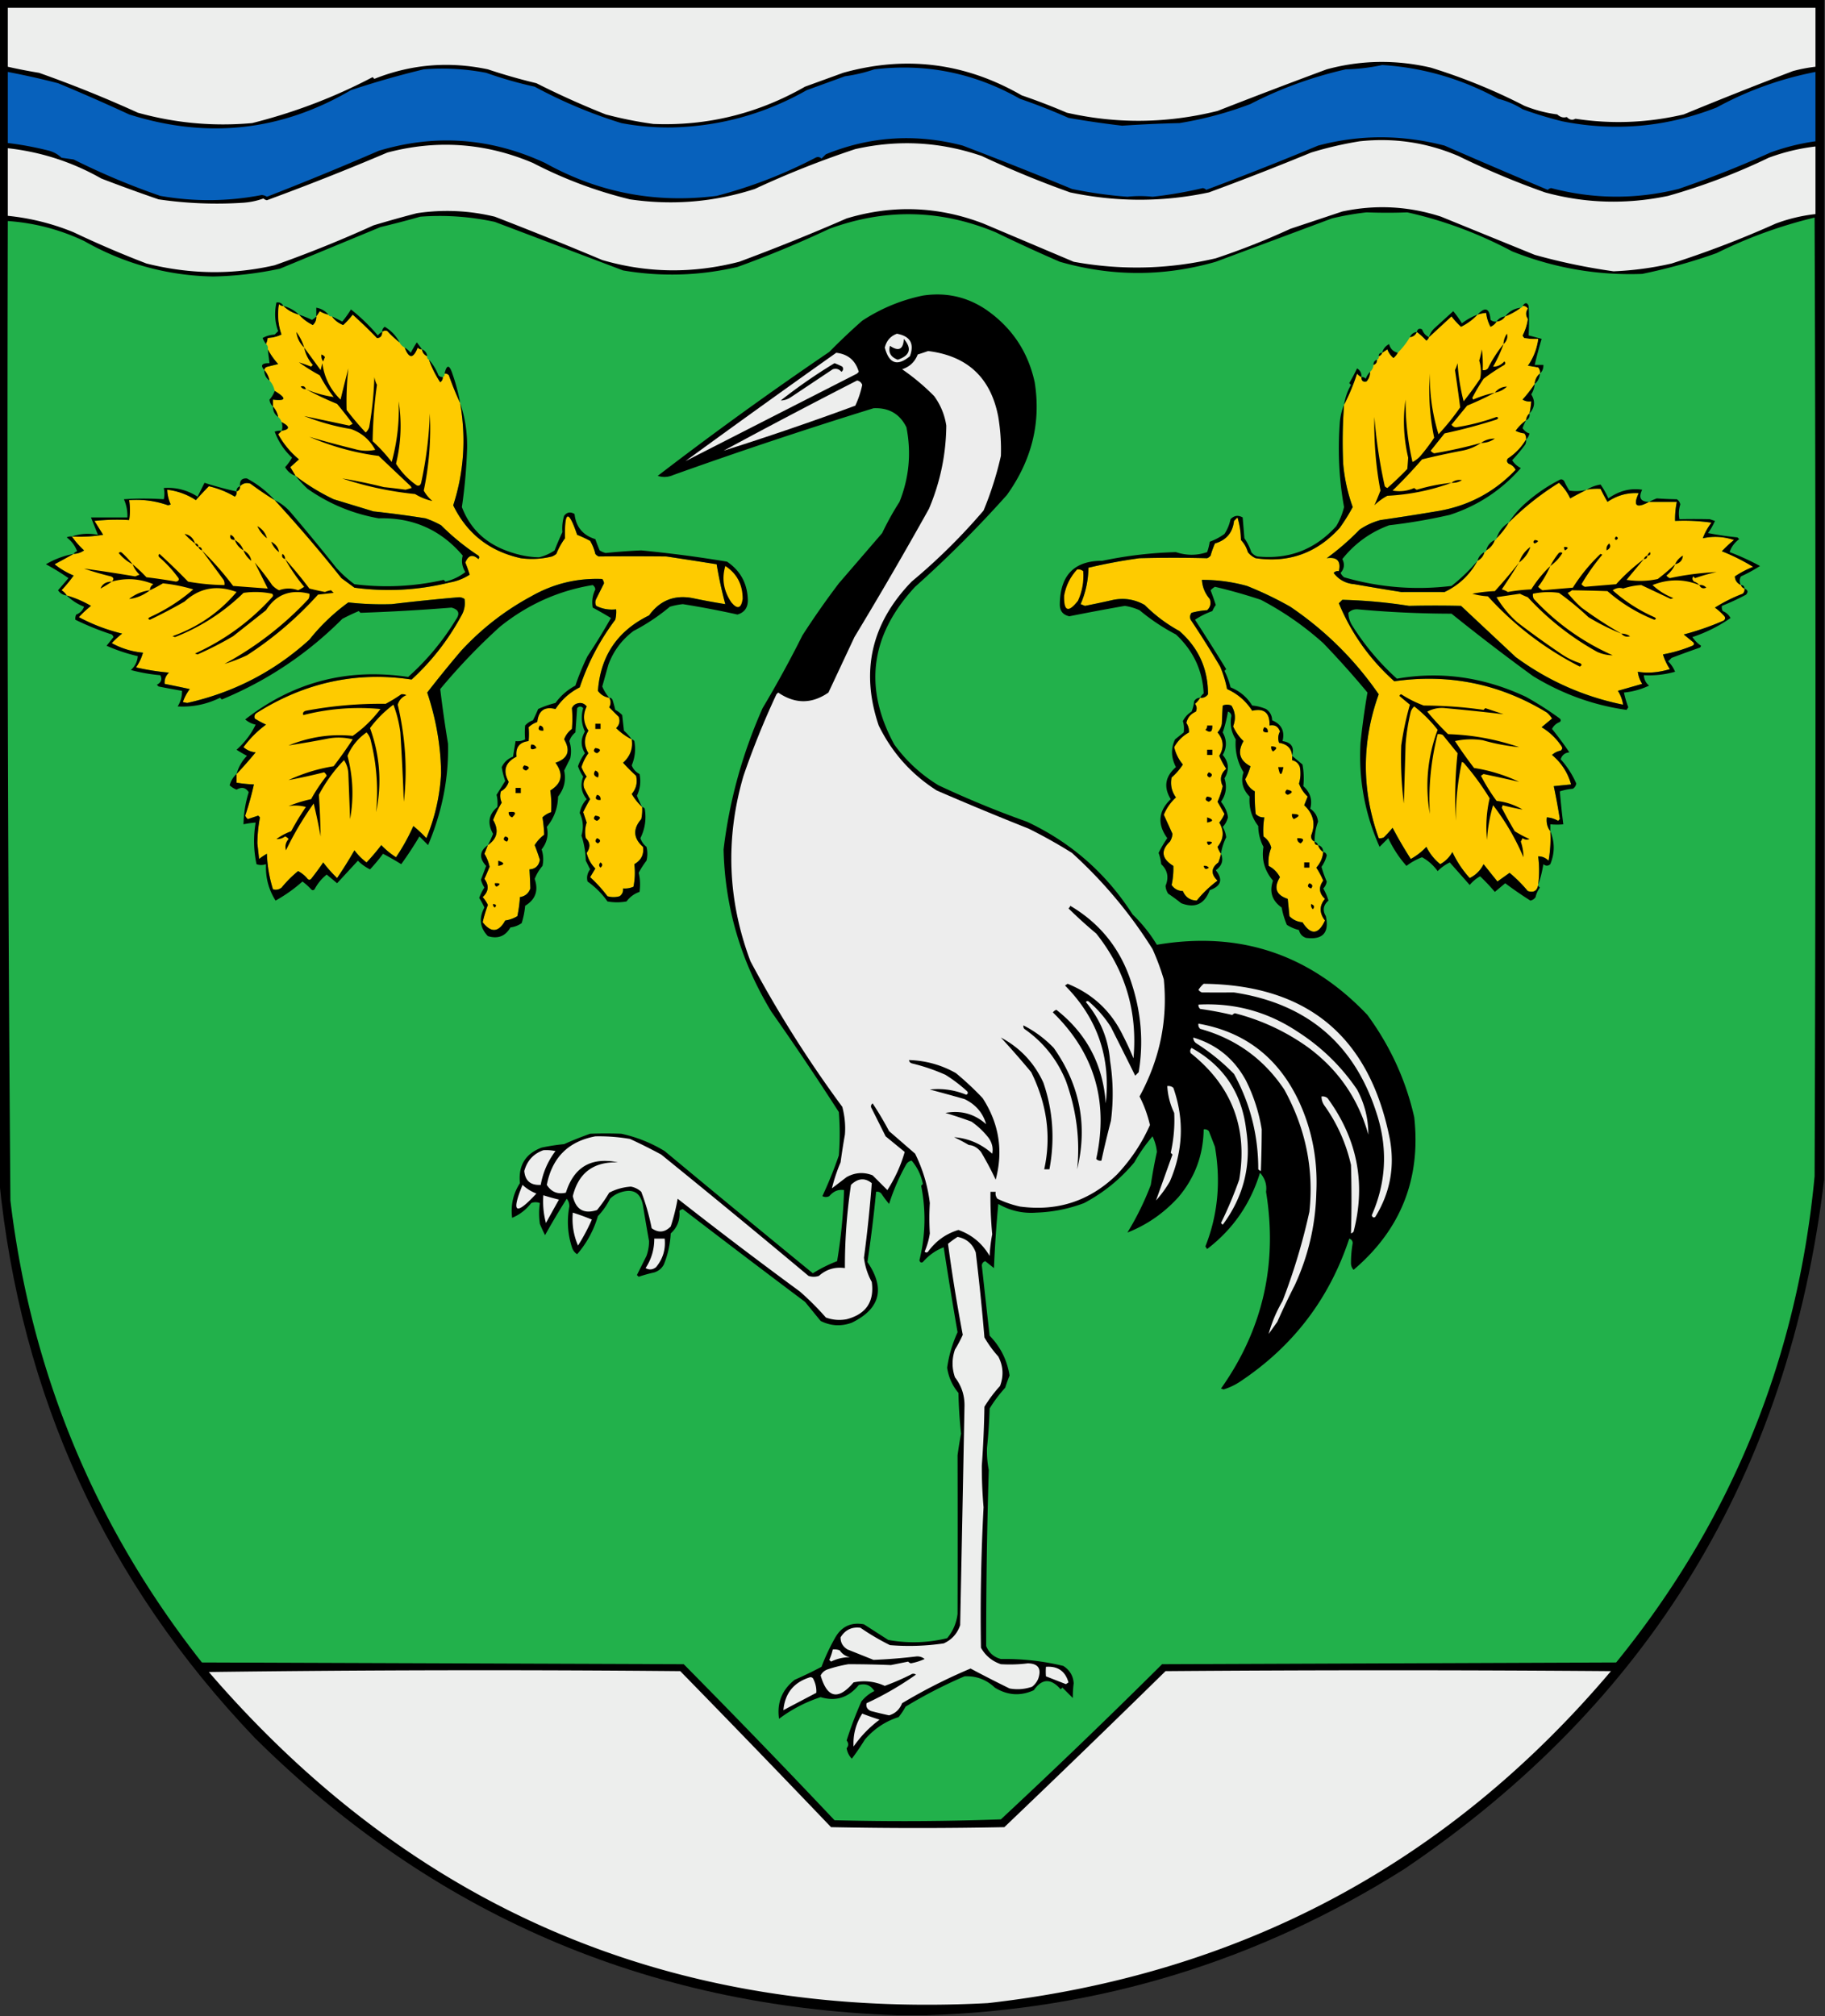 <svg xmlns="http://www.w3.org/2000/svg" width="1053" height="1163" style="shape-rendering:geometricPrecision;text-rendering:geometricPrecision;image-rendering:optimizeQuality;fill-rule:evenodd;clip-rule:evenodd"><rect width="100%" height="100%" fill="#333333" stroke="none"/><path style="opacity:1" d="M-.5-.5h1053v681c-20.37 169.645-101.041 302.145-242 397.5-84.257 53.23-176.257 81.4-276 84.5h-17c-144.622-5.13-268.122-58.46-370.5-160C60.987 912.396 11.82 805.062-.5 680.5V-.5z"/><path style="opacity:1" fill="#edeeed" d="M4.5 4.5h1043v34c-4.38.51-8.72 1.343-13 2.5a2499.921 2499.921 0 0 0-63 25c-20.703 4.857-41.537 5.69-62.5 2.5-1.779.98-3.445.646-5-1-1.904.602-3.737.102-5.5-1.5a76.642 76.642 0 0 1-19-5c-17.211-8.859-35.211-16.192-54-22-20.293-4.68-40.293-4.346-60 1a3632.747 3632.747 0 0 0-63 24c-29.067 7.237-58.067 7.57-87 1a370.522 370.522 0 0 0-26-10c-32.562-18.759-66.896-23.092-103-13l-22 8c-27.297 15.585-56.464 22.751-87.5 21.5a224.437 224.437 0 0 1-27.5-5.5 486.372 486.372 0 0 1-40-18 334.441 334.441 0 0 1-28-8c-22.52-4.758-44.354-2.925-65.5 5.5l-1-1c-22.001 11.561-45.168 20.395-69.5 26.5-22.389 2.03-44.389.03-66-6a705.512 705.512 0 0 0-57-23 286.042 286.042 0 0 1-18-3.5v-34z"/><path style="opacity:1" fill="#0761bc" d="M797.5 37.5c23.668 1.496 46.001 7.996 67 19.5a48.018 48.018 0 0 1 14 6 226.994 226.994 0 0 0 23 7c30.406 5.99 60.073 3.324 89-8 17.9-9.769 36.9-16.602 57-20.5v40a127.176 127.176 0 0 0-26 6.5 604.888 604.888 0 0 1-53 21c-24.542 6.097-49.042 5.93-73.5-.5a3.943 3.943 0 0 0-2 1A4615.626 4615.626 0 0 1 833.5 84c-24.7-6.391-49.033-6.391-73 0a1906.1 1906.1 0 0 1-64.5 25.5 3.943 3.943 0 0 0-2-1 237.965 237.965 0 0 1-29 5 67.97 67.97 0 0 0-14.5 0 248.912 248.912 0 0 1-32-4.5 2449.07 2449.07 0 0 0-63-25c-27.066-7.072-53.399-5.405-79 5l-2.5 2.5c-1.049-1.017-2.216-1.184-3.5-.5-18.291 9.535-37.291 16.868-57 22-35.23 4.458-68.23-1.875-99-19-31.305-14.508-63.305-16.841-96-7a1807.16 1807.16 0 0 1-64.5 26.5 6.293 6.293 0 0 0-3-1c-19.443 3.759-38.943 3.925-58.5.5a410.571 410.571 0 0 1-50-21l-7-1c-1.983-1.889-4.316-3.222-7-4a185.87 185.87 0 0 0-24-4.5v-41a450.55 450.55 0 0 1 29 6.5 1113.99 1113.99 0 0 1 41 18c45.075 14.26 87.741 9.593 128-14a500.808 500.808 0 0 1 42-12c12.1-.952 24.1-.286 36 2a231.427 231.427 0 0 0 28 8 275.427 275.427 0 0 0 50 21 144.93 144.93 0 0 0 30 2.5c27.403-.769 53.07-7.936 77-21.5l22-8a92.621 92.621 0 0 0 17-4c29.761-3.565 57.761 2.102 84 17a335.764 335.764 0 0 1 28 11 535.792 535.792 0 0 0 31 4.5 753.718 753.718 0 0 1 33-1.5c13.819-2.209 27.486-5.875 41-11 17.369-8.965 35.703-15.631 55-20 7.224-.176 14.224-1.01 21-2.5z"/><path style="opacity:1" fill="#edeeed" d="M784.5 81.5c19.771-2.138 38.771.696 57 8.5a467.288 467.288 0 0 0 50 21c23.233 6.357 46.9 7.024 71 2a358.836 358.836 0 0 0 58-22c8.75-3.25 17.75-5.416 27-6.5v39a95.415 95.415 0 0 0-23 5.5 574.4 574.4 0 0 1-60 23 181.392 181.392 0 0 1-33.5 4.5 344.989 344.989 0 0 1-45.5-9.5l-54-22c-18.712-6.089-37.712-7.089-57-3-10.011 3.335-20.011 6.669-30 10a419.878 419.878 0 0 1-43 17c-27.148 6.365-54.481 7.032-82 2-17.309-7.319-34.642-14.652-52-22-26.02-10.015-52.353-11.015-79-3a1188.273 1188.273 0 0 1-62 25c-26.77 6.903-53.103 6.569-79-1a2288.96 2288.96 0 0 0-62-25c-14.883-3.601-29.883-4.267-45-2a694.593 694.593 0 0 0-25 7 705.52 705.52 0 0 1-57 23c-24.338 5.618-49.004 5.285-74-1a586.803 586.803 0 0 1-42-18 135.523 135.523 0 0 0-38-9.5v-39c19.28 2.153 37.28 7.987 54 17.5a981.919 981.919 0 0 0 33 12 231.498 231.498 0 0 0 48 2 43.43 43.43 0 0 0 12.5-2.5 3.943 3.943 0 0 0 2 1A1484.693 1484.693 0 0 0 223.5 88c28.682-7.577 56.682-5.577 84 6a249.358 249.358 0 0 0 56 21c24.552 3.578 48.552 1.578 72-6a537.397 537.397 0 0 1 58-23c24.713-5.578 49.047-4.244 73 4a564.688 564.688 0 0 0 51 21c26.823 5.629 53.49 5.629 80 0a1623.331 1623.331 0 0 0 59-23c9.322-2.833 18.655-5 28-6.5z"/><path style="opacity:1" fill="#22b14b" d="M788.5 122.5c8.174.295 16.007.295 23.5 0 20.849 4.631 41.016 12.131 60.5 22.5 24.115 9.614 49.115 13.948 75 13a315.048 315.048 0 0 0 43-12 267.309 267.309 0 0 1 56.5-20.5c.67 184.333.67 368.667 0 553-9.95 105.355-48.119 198.855-114.5 280.5l-262 1a3928.47 3928.47 0 0 1-93 89.5 1536.398 1536.398 0 0 1-96 .5 5501.681 5501.681 0 0 0-87-90l-278-1C54.743 880.634 17.91 791.8 6 692.5a54120.494 54120.494 0 0 1-1.5-565c15.366 1.065 30.033 4.898 44 11.5 23.13 13.157 47.964 19.99 74.5 20.5a204.614 204.614 0 0 0 38.5-4.5l58-24a582.046 582.046 0 0 0 23-6 149.227 149.227 0 0 1 43 3l74 28c22.133 3.757 44.133 3.09 66-2a615.782 615.782 0 0 0 53-22c32.296-11.885 64.296-11.219 96 2a931.096 931.096 0 0 0 37 17c30.017 8.612 60.017 8.612 90 0l67-25c6.734-1.616 13.401-2.782 20-3.5z"/><path style="opacity:1" d="M532.5 170.5c13.545-2.029 25.878.805 37 8.5 14.555 10.279 23.721 24.113 27.5 41.5 3.715 23.21-1.619 44.876-16 65a662.616 662.616 0 0 1-53 53c-25.841 27.86-29.841 58.194-12 91 6.952 9.551 15.452 17.385 25.5 23.5a564.601 564.601 0 0 0 51 21c25.425 11.919 45.759 29.752 61 53.5a86.73 86.73 0 0 1 14 17.5c47.724-8.092 88.224 5.408 121.5 40.5 13.218 18.078 22.218 37.745 27 59 3.899 35.534-7.768 64.868-35 88-1.023-1.1-1.523-2.433-1.5-4-.007-3.736.326-7.569 1-11.5-.113-1.28-.78-2.113-2-2.5-11.448 34.701-32.448 62.201-63 82.5a36.663 36.663 0 0 1-9.5 4.5l-1.5-.5c24.105-34.051 32.772-71.884 26-113.5.563-4.045-.604-7.712-3.5-11-5.487 17.994-15.653 32.66-30.5 44l-1-1.5c7.167-18.104 9-37.27 5.5-57.5l-3.5-9c-.825-.886-1.825-1.219-3-1-.199 14.767-5.032 27.767-14.5 39-8.37 9.242-18.204 16.075-29.5 20.5a162.527 162.527 0 0 0 13.5-27.5 283.052 283.052 0 0 1 3.5-19c-.233-2.911-1.066-5.911-2.5-9a92.77 92.77 0 0 0-10.5 15c-8.122 9.729-17.789 17.563-29 23.5-8.893 3.35-18.059 5.183-27.5 5.5-7.865.599-15.198-1.068-22-5a706.764 706.764 0 0 0-2.5 37l-5-4c-1.22.387-1.887 1.22-2 2.5a10270.82 10270.82 0 0 0 4.5 40.5c6.277 6.444 10.111 14.111 11.5 23a87.287 87.287 0 0 0-2.5 7 78.664 78.664 0 0 0-9 12 296.678 296.678 0 0 1-1.5 22.5c-.173 4.26.16 8.593 1 13a3265.709 3265.709 0 0 0-1.5 101.5c1.593 3.928 4.427 6.428 8.5 7.5 12.252-.184 24.252 1.15 36 4 3.714 2.365 5.714 5.698 6 10a65.804 65.804 0 0 0-.5 8.5l-6-6-1 1c-5.605-6.47-10.772-6.303-15.5.5-7.703 3.515-15.203 3.015-22.5-1.5-4.977-4.683-10.81-6.85-17.5-6.5a272.73 272.73 0 0 0-34 17.5 40.82 40.82 0 0 1-4 6c-7.615 2.412-14.115 6.745-19.5 13a139.886 139.886 0 0 1-7.5 11c-1.588-1.61-2.588-3.61-3-6 1.195-1.47 1.195-2.97 0-4.5a220.647 220.647 0 0 1 8.5-22.5c2.121-2.619 4.621-4.619 7.5-6-2.119-3.392-5.119-4.559-9-3.5-5.909 7.303-13.243 9.636-22 7-8.724 2.861-16.724 7.028-24 12.5-1.333-9.176 1.667-16.676 9-22.5a229.468 229.468 0 0 0 15.5-7.5 119.485 119.485 0 0 1 8-17c3.708-6.35 9.208-8.85 16.5-7.5 4.634 2.988 9.3 5.988 14 9 11.376 2.065 22.709 1.732 34-1 3.384-4.098 5.384-8.764 6-14 .081-30.365.081-60.865 0-91.5.57-4.226 1.237-8.392 2-12.5a287.67 287.67 0 0 1-1.5-23.5c-3.519-4.224-5.686-9.057-6.5-14.5.948-6.927 2.948-13.76 6-20.5a2480.27 2480.27 0 0 1-8-49c-4.628 1.771-8.628 4.604-12 8.5-.983.591-1.65.257-2-1 3.519-14.306 3.852-28.64 1-43l1-1c-1.032-5.125-3.199-9.625-6.5-13.5-1.261.259-2.261.926-3 2a117.63 117.63 0 0 0-10 23 64.887 64.887 0 0 1-4.5-6c-.825-.886-1.825-1.219-3-1a778.308 778.308 0 0 1-5 40.5c10.391 15.269 7.391 26.935-9 35-6.174 2.242-12.174 1.908-18-1l-9-11a8289.145 8289.145 0 0 1-70.5-53.5 3.943 3.943 0 0 0-2 1c.485 5.231-1.181 9.565-5 13a54.517 54.517 0 0 1-4 18c-1.227 2.226-3.061 3.726-5.5 4.5a89.688 89.688 0 0 0-9 2.5l-1-1 5.5-11a25.745 25.745 0 0 0 1.5-8.5 1315.01 1315.01 0 0 1-3.5-20.5c-1.353-7.676-5.853-10.176-13.5-7.5a15.83 15.83 0 0 0-5.5 3.5 40.606 40.606 0 0 1-7 10c-2.486 8.317-6.486 15.651-12 22-1.477-.944-2.477-2.277-3-4-2.49-7.716-2.99-15.549-1.5-23.5.046-1.728-.454-3.228-1.5-4.5a418.325 418.325 0 0 0-12.5 21 82.45 82.45 0 0 1-3-6.5c-.585-4.129-.585-8.129 0-12-1.667-.667-3.333-.667-5 0-3.021 3.877-6.688 6.711-11 8.5-.908-7.308.592-13.975 4.5-20-1.031-10.12 3.136-16.953 12.5-20.5a116.123 116.123 0 0 1 13-2c4.598-2.072 9.598-4.072 15-6a252.375 252.375 0 0 1 18 0c8.868 1.932 17.201 5.265 25 10a13614.026 13614.026 0 0 0 85.5 70.5 81.747 81.747 0 0 1 14-7 301.072 301.072 0 0 0 4-41c-3.262-.524-6.095.643-8.5 3.5-1.333.667-2.667.667-4 0a240.403 240.403 0 0 0 9.5-23.5c.667-8.333.667-16.667 0-25a1705.766 1705.766 0 0 0-39-58c-17.548-28.951-26.715-60.118-27.5-93.5 3.339-28.059 10.839-55.225 22.5-81.5a643.597 643.597 0 0 0 23-42 481.33 481.33 0 0 1 21-30c8.363-9.692 16.696-19.359 25-29a163.42 163.42 0 0 1 10-18c5.558-13.917 6.891-28.25 4-43-3.816-7.749-10.149-11.416-19-11A2811.461 2811.461 0 0 0 388.5 274c-3.003 1.31-6.003 1.476-9 .5a2103.403 2103.403 0 0 1 99-71.5 355.33 355.33 0 0 1 19-18c10.821-7.083 22.488-11.917 35-14.5zM163.5 176.5c-.996.086-1.829-.248-2.5-1-.988 6.018-.488 11.851 1.5 17.5-2.462 1.216-5.129 1.882-8 2-.119 1.145-.452 2.312-1 3.5a19.602 19.602 0 0 1-2-3.5c2.123-1.194 4.457-1.86 7-2l2-2c-1.92-5.101-2.254-10.601-1-16.5 1.88-.271 3.213.396 4 2zM888.5 215.5c.17-1.322-.163-2.489-1-3.5l-6-1c3.25-4.669 5.25-9.835 6-15.5a32.462 32.462 0 0 1-8-.5 3.647 3.647 0 0 1-1-1.5 29.365 29.365 0 0 0 3-9.5c-1.333-2-1.333-4 0-6-.744-1.039-1.744-1.539-3-1.5 1.48-2.103 2.647-2.103 3.5 0 .3 5.686.3 11.353 0 17a261.12 261.12 0 0 1 7.5 2 248.984 248.984 0 0 0-4 15h5c.098 2.053-.569 3.72-2 5z"/><path style="opacity:1" fill="#fecb00" d="M163.5 176.5c2.552 2.443 5.552 4.11 9 5 2.24 2.466 4.907 4.466 8 6 1.45-1.35 2.117-3.016 2-5a44.093 44.093 0 0 0 2-3 16.076 16.076 0 0 0 5 2c.342.838 1.008 1.172 2 1 1.594 2.236 3.761 3.903 6.5 5a46.546 46.546 0 0 0 5.5-6 266.626 266.626 0 0 1 14 13.5c1.978-.033 2.978-1.2 3-3.5.923-.803 1.923-.97 3-.5a63.707 63.707 0 0 0 7 6.5 6.547 6.547 0 0 0 3 3c2.485 6.491 4.985 6.491 7.5 0 .671.752 1.504 1.086 2.5 1 .238 1.904 1.238 3.238 3 4-.172.992.162 1.658 1 2a59.262 59.262 0 0 0 6.5 13c1.039-.744 1.539-1.744 1.5-3 .838-.342 1.172-1.008 1-2 .996-.086 1.829.248 2.5 1a174.464 174.464 0 0 0 6.5 16c3.51 20.249 2.177 39.915-4 59 7.968 16.349 20.968 26.515 39 30.5a47.96 47.96 0 0 0 18-1 9.454 9.454 0 0 0 2.5-1.5 40.646 40.646 0 0 1 5-9c-.328-16.063 2.005-16.729 7-2a75.95 75.95 0 0 1 7.5 3.5 26.546 26.546 0 0 1 3 7.5 4.457 4.457 0 0 0 2 1.5c12.801-.133 25.801-.133 39 0 9.69 1.456 19.357 2.956 29 4.5a235.248 235.248 0 0 0 5 23 380.904 380.904 0 0 1-19-3.5c-10.437-1.949-18.771 1.385-25 10-18.18 8.866-28.013 23.366-29.5 43.5 1.601 2.219 3.767 3.552 6.5 4 1.036 1.891 1.036 3.724 0 5.5l5.5 5.5c.896 2.525.396 4.692-1.5 6.5a34.768 34.768 0 0 0 9 6.5c.814 5.241-.852 9.741-5 13.5 2.36 2.605 4.86 5.105 7.5 7.5.929 3.931.096 7.431-2.5 10.5a32.625 32.625 0 0 0 6 7.5 24.935 24.935 0 0 1-.5 7c-4.937 5.699-4.603 11.032 1 16 .649 4.386-1.018 7.719-5 10a40.486 40.486 0 0 1-.5 13 11.988 11.988 0 0 1-6 1c.203 1.89-.463 3.39-2 4.5a12.494 12.494 0 0 1-7 0 78.39 78.39 0 0 0-10-11 660.832 660.832 0 0 0 3-5c-2.501-2.51-4.168-5.51-5-9 2.274-3.198 2.107-6.031-.5-8.5-.638-3.036-.472-6.036.5-9l-2-6a81.562 81.562 0 0 1 4-7.5 60.631 60.631 0 0 1-3.5-6.5c-.687-2.42-.187-4.587 1.5-6.5a25.232 25.232 0 0 1-3-5.5 27.022 27.022 0 0 1 4-8c-2.655-4.377-2.655-8.71 0-13-2.977-4.537-3.31-9.204-1-14-1.544-1.946-3.544-2.446-6-1.5-1.167.5-2 1.333-2.5 2.5a73.74 73.74 0 0 1 0 12c-2.111 1.602-3.611 3.602-4.5 6 3.854 6.576 2.187 11.076-5 13.5 4.763 6.515 3.763 11.849-3 16 .587 3.93.754 8.097.5 12.5a13.24 13.24 0 0 0-5 3 81.235 81.235 0 0 1 1 10 22.344 22.344 0 0 0-5.5 6 127.988 127.988 0 0 1 3 8.5c-.613 3.45-2.613 5.284-6 5.5.224 3.704.39 7.371.5 11-.98 2.832-2.98 4.498-6 5a77.007 77.007 0 0 1-1.5 11 18.986 18.986 0 0 1-7 2.5c-3.806 6.893-8.14 7.227-13 1 .683-3.082 1.683-6.415 3-10a19.953 19.953 0 0 0-3-4.5c3.465-3.219 3.798-6.719 1-10.5a268.186 268.186 0 0 0 3-7 24.68 24.68 0 0 0-3-7.5 319.364 319.364 0 0 0 2-5c5.481-3.771 6.481-8.604 3-14.5a70.006 70.006 0 0 1 5-10c-.959-2.12-1.126-4.287-.5-6.5 2.24-1.239 3.74-3.072 4.5-5.5-3.524-6.377-2.024-11.211 4.5-14.5-.617-5.376 1.716-8.376 7-9 .253-2.7.253-5.367 0-8a13.24 13.24 0 0 1 5-3c.698-6.589 4.198-9.089 10.5-7.5 3.597-5.434 8.264-9.601 14-12.5 4.71-14.085 11.543-27.085 20.5-39 .495-1.973.662-3.973.5-6-4.084.457-7.917-.21-11.5-2-.667-1.333-.667-2.667 0-4l4.5-9a4.933 4.933 0 0 0-1-2.5c-14.607-.598-28.273 2.735-41 10-15.216 8.207-28.716 18.707-40.5 31.5a669.39 669.39 0 0 0-19.5 24c5.159 15.466 7.826 30.966 8 46.5-.67 13.022-3.504 25.522-8.5 37.5a74.048 74.048 0 0 0-7.5-7 117.961 117.961 0 0 1-10 18 44.86 44.86 0 0 1-8.5-7 123.945 123.945 0 0 1-8.5 10c-2.667-2-5-4.333-7-7a244.519 244.519 0 0 1-10 16 75.568 75.568 0 0 1-8-9 168.065 168.065 0 0 1-7 9.5c-.667.667-1.333.667-2 0a17.712 17.712 0 0 0-5.5-4.5 64.007 64.007 0 0 0-9.5 9.5c-1.544 1.187-3.211 1.52-5 1a77.7 77.7 0 0 1-3.5-20.5 32.367 32.367 0 0 0-4.5 3l-1-9a84.042 84.042 0 0 1 1.5-15l-1-1-6 2a4.457 4.457 0 0 1-1.5-2 180.148 180.148 0 0 0 5-18 76.926 76.926 0 0 1-10-1v-5a249.688 249.688 0 0 0 11-12.5c-2.677-.249-5.01-1.249-7-3 3.667-5 8-9.333 13-13a60.631 60.631 0 0 1-6.5-3.5c-.507-1.496-.007-2.663 1.5-3.5 27.806-17.423 57.473-23.756 89-19 11.541-10.588 21.041-22.755 28.5-36.5 1.904-3.122 2.571-6.455 2-10a6.293 6.293 0 0 0-3-1 1154.44 1154.44 0 0 0-39 4c-8.487.268-16.82-.065-25-1a114.576 114.576 0 0 0-22.5 21.5c-20.194 18.348-43.694 30.515-70.5 36.5l-2.5-.5a27.09 27.09 0 0 1 4-7.5 862.62 862.62 0 0 0-14.5-3c-.24-2.477.594-4.644 2.5-6.5a138.742 138.742 0 0 1-19-3 28.314 28.314 0 0 0 4-8.5c-6.413-.601-12.413-2.435-18-5.5a46.62 46.62 0 0 1 6-5.5 104.273 104.273 0 0 1-25-9.5 64.31 64.31 0 0 1 7-6.5 61.24 61.24 0 0 0-14-6c-.73-1.212-1.73-2.212-3-3a84.9 84.9 0 0 0 7-8.5c-4.032-1.678-7.699-3.844-11-6.5a728.662 728.662 0 0 0 11-6 10.777 10.777 0 0 0 6-2c-2.693-2.474-5.026-5.141-7-8a81.884 81.884 0 0 0 18-1l-5-8c6.65-.724 13.317-.89 20-.5.641-3.743.641-7.577 0-11.5 7.726-.58 15.226.42 22.5 3l1.5-.5a22.69 22.69 0 0 1-2-8.5c5.985.717 11.485 2.717 16.5 6a237.941 237.941 0 0 1 7.5-8 51.846 51.846 0 0 1 15 6c.886-.825 1.219-1.825 1-3 1.406-.473 2.073-1.473 2-3 1.66-1.748 3.66-2.248 6-1.5a182.815 182.815 0 0 0 14 9.5 824.43 824.43 0 0 1 38.5 45l7.5 5.5c18.484 2.494 36.817 1.494 55-3a30.382 30.382 0 0 0 11.5-4.5 93.477 93.477 0 0 0-2.5-7c1.715-4.276 4.215-4.943 7.5-2 .667-.667.667-1.333 0-2a136.907 136.907 0 0 1-21.5-17.5 54.224 54.224 0 0 0-9-4 590.754 590.754 0 0 0-30-4l-23-7c-7.891-3.77-15.224-8.27-22-13.5a198.418 198.418 0 0 0-3-5c1.626-1.49 3.292-2.99 5-4.5-4.943-4.105-8.943-8.938-12-14.5a31.147 31.147 0 0 0 2-2c4.861-.796 4.861-2.462 0-5-.432-1.21-1.099-2.21-2-3-.492-2.319-1.492-4.319-3-6v-4c7.679.921 8.012-.746 1-5-.492-2.319-1.492-4.319-3-6-.492-2.319-1.492-4.319-3-6 .12-1.086.787-1.753 2-2l6-1.5a40.748 40.748 0 0 1-6-8.5c.237-1.291-.096-2.291-1-3 .548-1.188.881-2.355 1-3.5 2.871-.118 5.538-.784 8-2-1.988-5.649-2.488-11.482-1.5-17.5.671.752 1.504 1.086 2.5 1z"/><path style="opacity:1" d="M163.5 176.5c3.492.91 6.492 2.576 9 5-3.448-.89-6.448-2.557-9-5z"/><path style="opacity:1" fill="#fecb00" d="M878.5 176.5c1.256-.039 2.256.461 3 1.5-1.333 2-1.333 4 0 6a29.365 29.365 0 0 1-3 9.5 3.647 3.647 0 0 0 1 1.5c2.646.497 5.313.664 8 .5-.75 5.665-2.75 10.831-6 15.5l6 1c.837 1.011 1.17 2.178 1 3.5-1.846 1.53-2.846 3.53-3 6a78.833 78.833 0 0 1-7 9c1.545.952 3.212 1.285 5 1a51.569 51.569 0 0 1-1 7c-1.174 1.014-1.84 2.347-2 4-2.264 1.597-4.264 3.597-6 6a14.72 14.72 0 0 0 5 1.5c.837 1.011 1.17 2.178 1 3.5-2.593 4.429-6.093 8.096-10.5 11-.749 1.135-.583 2.135.5 3 1.803.637 3.136 1.803 4 3.5-12.542 13.176-27.875 21.176-46 24a1312.496 1312.496 0 0 1-32 5 38.921 38.921 0 0 0-12 5.5 149.312 149.312 0 0 1-19 16.5c5.993-.842 8.326 1.658 7 7.5-1.175-.219-2.175.114-3 1 2.974 3.925 6.974 6.092 12 6.5a1534.544 1534.544 0 0 0 27 4.5c8.274-.027 16.607-.027 25 0 8.297-3.964 14.63-9.964 19-18 2.087-1.085 3.42-2.751 4-5 .667 0 1-.333 1-1 2.414-1.411 4.081-3.411 5-6 .667 0 1-.333 1-1a45.728 45.728 0 0 0 7-9 160.843 160.843 0 0 1 29-23c2.715 2.557 4.882 5.557 6.5 9a216.4 216.4 0 0 1 9.5-5 31.6 31.6 0 0 1 8-.5 108.267 108.267 0 0 0 4 7.5c5.569-3.753 11.569-5.419 18-5-3.393 7.304-1.393 8.971 6 5h16a49.369 49.369 0 0 0-1 11c7.032-.33 14.032.003 21 1-2.169 2.807-3.835 5.807-5 9 6.067-1.327 12.067-.993 18 1a64.292 64.292 0 0 0-7 6.5 113.41 113.41 0 0 1 18 9 54.861 54.861 0 0 0-10.5 5.5c.08 2.272 1.24 3.938 3.5 5 .33 1 1 1.667 2 2 .22 1.175-.11 2.175-1 3a89.622 89.622 0 0 0-16 8 38.929 38.929 0 0 1 5.5 5c.617.949.451 1.782-.5 2.5a156.433 156.433 0 0 1-23 8l5.5 4.5c.688.832.521 1.498-.5 2a82.845 82.845 0 0 1-17 5c.898 2.966 2.231 5.8 4 8.5-6.699 1.989-12.865 2.489-18.5 1.5.287 2.399 1.12 4.732 2.5 7l-14 4c1.576 2.479 2.576 5.146 3 8-22.635-4.606-43.302-13.772-62-27.5-10.51-9.844-21.01-19.678-31.5-29.5-9.885-.23-19.885-.23-30 0a295.195 295.195 0 0 0-38.5-3.5l-2 2c7.19 17.346 17.857 32.346 32 45 31.529-4.524 60.863 1.476 88 18a14.972 14.972 0 0 1 3 3.5l-6 5a36.237 36.237 0 0 1 11.5 11c.617.949.451 1.782-.5 2.5-1.921.36-3.588 1.194-5 2.5 5.448 4.574 9.115 10.241 11 17l-10 1a362.38 362.38 0 0 1 3.5 19l-1 1a14.828 14.828 0 0 0-6.5-2c-.389 3.053.277 5.72 2 8a73.133 73.133 0 0 1-1 17c-1.74-1.711-3.74-2.544-6-2.5.728 5.422.728 10.922 0 16.5-.594 3.41-2.594 4.576-6 3.5a78.096 78.096 0 0 0-10.5-10.5l-7 5a2096.012 2096.012 0 0 1-8-10c-1.785 3.59-4.452 6.256-8 8-4.067-4.454-7.4-9.454-10-15-1.679 3.013-4.013 5.346-7 7-3.352-2.696-6.018-6.029-8-10a35.968 35.968 0 0 1-9 7 245.166 245.166 0 0 1-10.5-18 71.1 71.1 0 0 1-5 5.5 4.934 4.934 0 0 1-3 .5c-9.896-27.785-9.896-55.451 0-83-13.772-19.938-30.772-36.771-51-50.5a202.73 202.73 0 0 0-25-12 95.53 95.53 0 0 0-26-3.5c.249 4.114 1.749 7.78 4.5 11 .896 2.525.396 4.692-1.5 6.5a42.769 42.769 0 0 0-9 1.5c-.928 1.268-1.095 2.601-.5 4a562.661 562.661 0 0 1 17 27 63.585 63.585 0 0 1 4 13c6.063 2.729 10.897 6.896 14.5 12.5 6.91-1.609 10.243 1.224 10 8.5 3.05-.577 5.05.59 6 3.5-1.091 2.064-1.258 4.231-.5 6.5 5.571.881 8.071 4.214 7.5 10 2.241.532 3.741 1.865 4.5 4a20.147 20.147 0 0 1-.5 9.5c1.068 2.877 2.735 5.377 5 7.5l-2 5c5.375 4.995 6.709 10.828 4 17.5-.113 1.699.553 2.866 2 3.5 0 1.333.667 2 2 2 .526 1.73 1.526 3.064 3 4-.353 3.379-1.687 6.379-4 9a48.856 48.856 0 0 1 4 7.5c-2.798 3.781-2.465 7.281 1 10.5-3.328 3.987-3.328 8.154 0 12.5-3.796 8.229-8.129 8.563-13 1-2.958-.229-5.458-1.396-7.5-3.5l-1-10c-6.711-2.172-8.211-6.339-4.5-12.5-1.535-2.868-3.701-5.035-6.5-6.5-.366-3.588.134-7.088 1.5-10.5-.696-2.7-2.196-4.867-4.5-6.5a45.558 45.558 0 0 1 .5-11c-1.984.117-3.65-.55-5-2-.421-4.277-.588-8.61-.5-13-2.756-1.591-4.589-3.924-5.5-7a34.367 34.367 0 0 0 3-7.5c-6.319-3.324-7.653-8.158-4-14.5a25.713 25.713 0 0 1-6-8.5c1.635-4.267 1.301-8.267-1-12-1.667-.667-3.333-.667-5 0-.203 3.389-.37 6.889-.5 10.5-.36 1.921-1.194 3.588-2.5 5 3.564 4.231 3.898 8.731 1 13.5a48.856 48.856 0 0 0 4 7.5c-3.194 2.782-3.861 6.115-2 10a49.37 49.37 0 0 1-3 9l4 7a18.924 18.924 0 0 1-3 5c2.943 4.896 2.61 9.563-1 14 .494 1.526 1.161 2.859 2 4a42.47 42.47 0 0 1-1.5 5c-4.283 3.212-4.45 6.712-.5 10.5-4.535 3.37-8.535 7.203-12 11.5-3.869-.127-6.536-1.96-8-5.5-2.776-.066-4.942-1.232-6.5-3.5a43.048 43.048 0 0 0 1-11c-6.766-4.173-7.432-8.84-2-14a9.62 9.62 0 0 0 1.5-4.5l-5-11a27.901 27.901 0 0 1 7-10c-2.492-3.48-3.325-7.313-2.5-11.5a34.92 34.92 0 0 0 6.5-7.5c-2.45-2.899-4.116-6.232-5-10 1.964-3.592 4.797-6.425 8.5-8.5.138-1.932-.362-3.766-1.5-5.5.739-3.073 2.572-5.24 5.5-6.5.72-1.612.554-3.112-.5-4.5a14.698 14.698 0 0 0 3-3.5c1.89.203 3.39-.463 4.5-2 .049-14.634-5.451-26.801-16.5-36.5a86.705 86.705 0 0 1-20-15c-5.614-3.209-11.614-4.209-18-3a586.812 586.812 0 0 1-16.5 3.5l-2.5-1a53.374 53.374 0 0 0 4.5-21 315.46 315.46 0 0 1 29.5-5.5c13.01-.333 26.01-.333 39 0a4.457 4.457 0 0 0 2-1.5 56.64 56.64 0 0 1 2.5-7c6.599-1.927 10.266-6.26 11-13l2-2c1.269 4.149 1.935 8.482 2 13 1.889 1.983 3.222 4.316 4 7a11.532 11.532 0 0 0 4.5 3.5c19.18 2.839 35.346-2.994 48.5-17.5 2.75-3.832 5.25-7.832 7.5-12a98.624 98.624 0 0 1-5.5-25 283.417 283.417 0 0 1 .5-34c2.962-5.697 5.462-11.697 7.5-18 .708.881 1.542 1.547 2.5 2 .011 2.186 1.011 3.019 3 2.5 1.361-1.584 2.028-3.418 2-5.5 1.174-1.014 1.84-2.347 2-4 1.406-.473 2.073-1.473 2-3 .838-.342 1.172-1.008 1-2 1-.333 1.667-1 2-2 .982-.641 1.982-1.307 3-2a11.494 11.494 0 0 0 3.5 5 10.515 10.515 0 0 0 2.5-3 45.728 45.728 0 0 0 7-9c1.904-.238 3.238-1.238 4-3 1.917 1.409 3.75 3.076 5.5 5 .717-.544 1.217-1.211 1.5-2 4.313-3.978 8.646-7.978 13-12a46.546 46.546 0 0 0 5.5 6c3.62-1.796 6.787-4.13 9.5-7a20.69 20.69 0 0 1 5-1 22.394 22.394 0 0 0 2.5 8c1.518-.663 2.685-1.663 3.5-3 2.174-.25 3.841-1.25 5-3a37.779 37.779 0 0 0 9-5c.667 0 1-.333 1-1z"/><path style="opacity:1" d="M189.5 181.5a16.076 16.076 0 0 1-5-2 44.093 44.093 0 0 1-2 3v-5c2.826.498 5.16 1.831 7 4zM877.5 177.5a37.779 37.779 0 0 1-9 5c2.256-2.905 5.256-4.572 9-5zM220.5 191.5c-.022 2.3-1.022 3.467-3 3.5a266.626 266.626 0 0 0-14-13.5 46.546 46.546 0 0 1-5.5 6c-2.739-1.097-4.906-2.764-6.5-5a199.63 199.63 0 0 1 6 3 59.916 59.916 0 0 0 5-7 109.822 109.822 0 0 1 15.5 15c.708-.881 1.542-1.547 2.5-2zM863.5 185.5c-.815 1.337-1.982 2.337-3.5 3a22.394 22.394 0 0 1-2.5-8 20.69 20.69 0 0 0-5 1c4.466-4.752 6.966-3.752 7.5 3 1.011.837 2.178 1.17 3.5 1zM852.5 181.5c-2.713 2.87-5.88 5.204-9.5 7a46.546 46.546 0 0 1-5.5-6c-4.354 4.022-8.687 8.022-13 12 .548-1.894 1.548-3.56 3-5l11-10a59.916 59.916 0 0 1 5 7 35.018 35.018 0 0 1 9-5zM172.5 181.5a71.042 71.042 0 0 1 7.5 3c1.011-.556 1.844-1.222 2.5-2 .117 1.984-.55 3.65-2 5-3.093-1.534-5.76-3.534-8-6zM868.5 182.5c-1.159 1.75-2.826 2.75-5 3 1.159-1.75 2.826-2.75 5-3zM230.5 197.5a63.707 63.707 0 0 1-7-6.5c-1.077-.47-2.077-.303-3 .5-.039-1.256.461-2.256 1.5-3 3.736 2.234 6.57 5.234 8.5 9zM824.5 194.5c-.283.789-.783 1.456-1.5 2-1.75-1.924-3.583-3.591-5.5-5 .343-1.725 1.343-2.225 3-1.5.783 2.118 2.116 3.618 4 4.5zM175.5 200.5c-2.582-2.497-4.082-5.497-4.5-9a28.53 28.53 0 0 1 4.5 9zM817.5 191.5c-.762 1.762-2.096 2.762-4 3 .762-1.762 2.096-2.762 4-3z"/><path style="opacity:1" fill="#edeeed" d="M517.5 192.5c7.698 1.4 10.198 5.733 7.5 13-7.218 5.991-12.051 4.325-14.5-5 .98-3.973 3.314-6.64 7-8z"/><path style="opacity:1" d="M867.5 198.5a10.776 10.776 0 0 1 2-6c.565 2.247-.101 4.247-2 6zM521.5 195.5c4.77 5.575 3.604 9.575-3.5 12-4.06-1.494-5.56-4.161-4.5-8 5.025 3.394 7.692 2.061 8-4zM243.5 201.5c-.996.086-1.829-.248-2.5-1-2.515 6.491-5.015 6.491-7.5 0 1.294.79 2.461 1.79 3.5 3a76.716 76.716 0 0 1 3.5-6 514.367 514.367 0 0 1 3 4zM806.5 203.5a10.515 10.515 0 0 1-2.5 3 11.494 11.494 0 0 1-3.5-5 185.977 185.977 0 0 1-3 2c.555-2.229 1.889-3.895 4-5 .704 2.705 2.371 4.371 5 5zM867.5 198.5a80.592 80.592 0 0 1-6 13c2.299.117 4.465-.883 6.5-3 .667.667.667 1.333 0 2a114.996 114.996 0 0 0-12 8 114.34 114.34 0 0 0-6.5 11l.5 1a64.092 64.092 0 0 1 12.5-4 178.934 178.934 0 0 1-16 7.5l-9 11c.608.87 1.441 1.37 2.5 1.5a121.893 121.893 0 0 0 23.5-6c1.196.346 1.196.846 0 1.5a306.518 306.518 0 0 1-30 8l-8 10a4.457 4.457 0 0 0 2 1.5 263.626 263.626 0 0 0 27-6c-3.254 2.245-6.92 3.745-11 4.5a444.008 444.008 0 0 0-23 5 292.932 292.932 0 0 1-17 18c4.341.77 8.508.27 12.5-1.5.414.457.914.791 1.5 1a106.284 106.284 0 0 1 20-4c-11.817 4.331-24.151 6.831-37 7.5a32.005 32.005 0 0 0-7.5 5.5 180.25 180.25 0 0 0 3.5-8.5c-2.623-13.777-3.79-27.944-3.5-42.5a289.63 289.63 0 0 0 6 40c.414.457.914.791 1.5 1a178.482 178.482 0 0 0 11.5-11c.208-2.359.374-4.526.5-6.5-2.65-11.347-3.15-22.514-1.5-33.5-.062 12.253 1.271 24.253 4 36a14.506 14.506 0 0 0 5-4 109.279 109.279 0 0 0 7.5-10 135.468 135.468 0 0 1-2.5-37c-.196 11.742 1.471 23.409 5 35a137.73 137.73 0 0 0 12.5-15.5 783.048 783.048 0 0 0-3-21.5 28.931 28.931 0 0 0 1.5-4 115.29 115.29 0 0 0 3.5 22 190.297 190.297 0 0 0 9.5-13 21.15 21.15 0 0 0-.5-10.5 56.738 56.738 0 0 0 1.5-6.5c.499 3.986.666 7.986.5 12 1.175.219 2.175-.114 3-1a75.843 75.843 0 0 1 9-14zM175.5 200.5c3.157 4.304 6.324 8.637 9.5 13l1-4c1.074 8.233 4.574 15.233 10.5 21a989.81 989.81 0 0 1 4.5-18c-.907 8.191-1.24 16.191-1 24a160.621 160.621 0 0 0 11 13 7.293 7.293 0 0 0 2-3 199.733 199.733 0 0 0 3-29 15.256 15.256 0 0 0 1.5 4.5c-1.49 10.474-2.324 21.307-2.5 32.5 4.035 3.7 7.702 7.7 11 12 3.183-11.652 4.516-23.319 4-35 1.91 12.043 1.41 24.043-1.5 36a42.869 42.869 0 0 0 12 12.5c1.244.456 2.077-.044 2.5-1.5 2.927-13.452 4.593-26.785 5-40a172.662 172.662 0 0 1-3.5 44.5 21.365 21.365 0 0 0 5 6c-3.478-.731-6.811-2.064-10-4-14.631-1.501-28.631-4.501-42-9a304.445 304.445 0 0 1 24 5c4.176.427 8.342.927 12.5 1.5l3.5-1-.5-1c-6.193-5.861-12.36-11.694-18.5-17.5-13.624-1.745-26.957-5.411-40-11a608.703 608.703 0 0 0 26 7c4.02 1.177 8.02 1.344 12 .5-3.174-5.848-7.841-9.848-14-12-8.97-1.474-17.97-3.974-27-7.5 8.589 1.811 17.256 3.644 26 5.5l2-1a235.332 235.332 0 0 0-9-11.5 189.024 189.024 0 0 1-18-8.5 62.252 62.252 0 0 0 16 4.5 81.272 81.272 0 0 1-8-12.5 110.979 110.979 0 0 1-12-7.5 93.477 93.477 0 0 1 7 2.5l1-1c-2.581-2.904-4.248-6.237-5-10zM154.5 201.5a40.748 40.748 0 0 0 6 8.5l-6 1.5c-1.213.247-1.88.914-2 2-2.414-2.776-1.414-4.11 3-4l-1-8zM243.5 201.5c1.762.762 2.762 2.096 3 4-1.762-.762-2.762-2.096-3-4z"/><path style="opacity:1" fill="#ededed" d="M535.5 202.5c22.73 2.789 36.23 15.455 40.5 38 1.251 7.664 1.751 15.164 1.5 22.5a192.056 192.056 0 0 1-10 31.5 344.424 344.424 0 0 1-41.5 41c-23.263 24.036-29.597 51.702-19 83 7.659 15.658 18.826 28.158 33.5 37.5a1836.854 1836.854 0 0 0 53 22 288.687 288.687 0 0 1 25 14c18.134 16.452 33.634 34.952 46.5 55.5a138.312 138.312 0 0 1 6.5 17.5c2.339 23.545-2.328 46.045-14 67.5a69.883 69.883 0 0 1 6 16.5c-4.698 10.554-11.031 20.054-19 28.5-15.636 15.268-34.303 21.434-56 18.5a60.005 60.005 0 0 1-13-4.5c-.929-1.189-1.262-2.522-1-4h-3c-.117 8.093.217 16.26 1 24.5-.8 4.08-1.3 8.247-1.5 12.5-4.208-7.212-10.208-12.212-18-15-7.192 2.182-13.026 6.349-17.5 12.5-.667.667-1.333.667-2 0a43.032 43.032 0 0 0 3-10.5 145.119 145.119 0 0 1 0-17.5 87.337 87.337 0 0 0-8.5-28.5l-15-13a191.884 191.884 0 0 0-9.5-16c-1.083.865-1.249 1.865-.5 3l8 16 11 9c-2.192 7.727-5.525 15.06-10 22l-8.5-8.5c-5.107-2.02-10.107-1.687-15 1l-8.5 6.5c1.231-5.026 2.898-10.026 5-15a398.027 398.027 0 0 1 2.5-16c.424-5.254-.076-10.587-1.5-16a682.007 682.007 0 0 1-53-84c-13.236-35.247-14.569-70.914-4-107a479.207 479.207 0 0 1 19-47l1-1c9.723 6.654 19.39 6.654 29 0l15-32a2391.486 2391.486 0 0 0 43-74c6.51-15.369 9.843-31.369 10-48-.958-6.247-3.291-11.914-7-17a126.25 126.25 0 0 0-18.5-15.5c4.359-1.405 7.359-4.238 9-8.5a168.522 168.522 0 0 0 6-2z"/><path style="opacity:1" fill="#edeeed" d="M482.5 203.5c6.774.773 11.107 4.44 13 11l-1 1a562103.674 562103.674 0 0 0-99 50.5 7338.466 7338.466 0 0 1 87-62.5z"/><path style="opacity:1" d="M797.5 203.5c-.333 1-1 1.667-2 2 0-1.333.667-2 2-2zM185.5 204.5c.789.283 1.456.783 2 1.5a20.79 20.79 0 0 0-1 2.5c-.929-1.189-1.262-2.522-1-4zM247.5 207.5c2.31 2.602 4.143 5.602 5.5 9 .671.752 1.504 1.086 2.5 1 .039 1.256-.461 2.256-1.5 3a59.262 59.262 0 0 1-6.5-13zM794.5 207.5c.073 1.527-.594 2.527-2 3-.073-1.527.594-2.527 2-3zM481.5 209.5c1.53.567 3.03 1.233 4.5 2 .749 1.135.583 2.135-.5 3-1.369-1.624-3.036-2.124-5-1.5l-24 16c-1.902 1.301-3.902 1.968-6 2a308.687 308.687 0 0 1 31-21.5zM265.5 232.5a174.464 174.464 0 0 1-6.5-16c-.671-.752-1.504-1.086-2.5-1 1.256-5.252 2.756-5.252 4.5 0a106.543 106.543 0 0 1 4.5 17zM785.5 217.5c-.958-.453-1.792-1.119-2.5-2-2.038 6.303-4.538 12.303-7.5 18a33.75 33.75 0 0 1 4-11.5l-1-1a103.382 103.382 0 0 0 4.5-8.5c1.883 1.153 2.716 2.819 2.5 5zM152.5 213.5c1.508 1.681 2.508 3.681 3 6-2.039-1.411-3.039-3.411-3-6zM790.5 214.5c.028 2.082-.639 3.916-2 5.5-1.989.519-2.989-.314-3-2.5.996-.086 1.829.248 2.5 1 .608-1.566 1.442-2.9 2.5-4zM888.5 215.5c-.154 2.47-1.154 4.47-3 6 .154-2.47 1.154-4.47 3-6z"/><path style="opacity:1" fill="#edeeed" d="M494.5 219.5c1.422.25 2.422 1.083 3 2.5a55.047 55.047 0 0 1-4 12 1705.704 1705.704 0 0 1-76 26 3965.526 3965.526 0 0 1 77-40.5z"/><path style="opacity:1" d="M885.5 221.5a13.139 13.139 0 0 1-2 6c2.436 3.921 2.103 7.587-1 11a51.569 51.569 0 0 0 1-7c-1.788.285-3.455-.048-5-1a78.833 78.833 0 0 0 7-9zM176.5 224.5c-1.256.039-2.256-.461-3-1.5 1.498-.585 2.498-.085 3 1.5zM862.5 226.5c1.831-2.249 4.164-3.415 7-3.5-2.027 1.879-4.36 3.046-7 3.5zM158.5 225.5c7.012 4.254 6.679 5.921-1 5v4c-1.165-.996-1.832-2.329-2-4a14.953 14.953 0 0 0 3-5zM265.5 232.5c2.88 8.461 4.214 17.295 4 26.5-.397 11.45-1.397 22.617-3 33.5 4.384 11.552 12.384 19.719 24 24.5 7.037 2.866 13.871 4.366 20.5 4.5a27.234 27.234 0 0 0 9-4 149.954 149.954 0 0 1 4.5-10.5c-.258-3.323.076-6.49 1-9.5 1.64-2.083 3.64-2.416 6-1 .813 7.453 4.813 12.286 12 14.5a106.191 106.191 0 0 0 2.5 6.5 11.333 11.333 0 0 0 3.5 1.5 337.193 337.193 0 0 1 20.5-1.5 733.911 733.911 0 0 1 49.5 6.5c7.848 5.329 11.848 12.829 12 22.5-.082 4.185-2.082 6.852-6 8-10.147-2.26-20.647-4.26-31.5-6a40.281 40.281 0 0 0-7.5 1.5 116.374 116.374 0 0 1-21 14c-6.757 5.088-11.591 11.588-14.5 19.5l-3.5 12.5a24.542 24.542 0 0 0 4 6.5c-2.733-.448-4.899-1.781-6.5-4 1.487-20.134 11.32-34.634 29.5-43.5 6.229-8.615 14.563-11.949 25-10a380.904 380.904 0 0 0 19 3.5 235.248 235.248 0 0 1-5-23 3048.705 3048.705 0 0 0-29-4.5 1905.953 1905.953 0 0 0-39 0 4.457 4.457 0 0 1-2-1.5 26.546 26.546 0 0 0-3-7.5 75.95 75.95 0 0 0-7.5-3.5c-4.995-14.729-7.328-14.063-7 2a40.646 40.646 0 0 0-5 9 9.454 9.454 0 0 1-2.5 1.5 47.96 47.96 0 0 1-18 1c-18.032-3.985-31.032-14.151-39-30.5 6.177-19.085 7.51-38.751 4-59zM775.5 233.5a283.417 283.417 0 0 0-.5 34 98.624 98.624 0 0 0 5.5 25 110.979 110.979 0 0 1-7.5 12c-13.154 14.506-29.32 20.339-48.5 17.5a11.532 11.532 0 0 1-4.5-3.5c-.778-2.684-2.111-5.017-4-7-.065-4.518-.731-8.851-2-13l-2 2c-.734 6.74-4.401 11.073-11 13a56.64 56.64 0 0 0-2.5 7 4.457 4.457 0 0 1-2 1.5 761.386 761.386 0 0 0-39 0 315.46 315.46 0 0 0-29.5 5.5 53.374 53.374 0 0 1-4.5 21l2.5 1a586.812 586.812 0 0 0 16.5-3.5c6.386-1.209 12.386-.209 18 3a86.705 86.705 0 0 0 20 15c11.049 9.699 16.549 21.866 16.5 36.5-1.11 1.537-2.61 2.203-4.5 2 .453-.958 1.119-1.792 2-2.5-.659-13.327-5.992-24.661-16-34a117.562 117.562 0 0 1-21-14 32.428 32.428 0 0 0-8.5-2.5 1397.567 1397.567 0 0 0-32 6c-3.738-.8-5.571-3.133-5.5-7 .217-16.715 8.383-25.048 24.5-25 14.213-2.966 28.379-4.632 42.5-5 6.061 2.03 12.061 2.03 18 0a32.444 32.444 0 0 0 1.5-6 34.638 34.638 0 0 0 8.5-4.5c1.689-2.557 2.856-5.391 3.5-8.5 2.075-2.148 4.408-2.482 7-1l1 12a31.041 31.041 0 0 1 4 8 6.978 6.978 0 0 0 3.5 2.5c18.131 1.85 33.298-3.983 45.5-17.5a39.478 39.478 0 0 0 4.5-11c-2.827-15.582-3.66-31.582-2.5-48 .242-3.93 1.075-7.597 2.5-11zM157.5 234.5c1.508 1.681 2.508 3.681 3 6-2.039-1.411-3.039-3.411-3-6zM882.5 238.5c.271 1.88-.396 3.213-2 4 .16-1.653.826-2.986 2-4zM880.5 242.5a27.648 27.648 0 0 0-2 4.5c1.342 1.779 2.675 2.779 4 3-.308 1.459-.975 2.626-2 3.5.17-1.322-.163-2.489-1-3.5a14.72 14.72 0 0 1-5-1.5c1.736-2.403 3.736-4.403 6-6zM162.5 243.5c4.861 2.538 4.861 4.204 0 5 .571-1.473.571-3.14 0-5zM162.5 248.5a31.147 31.147 0 0 1-2 2c3.057 5.562 7.057 10.395 12 14.5a377.167 377.167 0 0 0-5 4.5 198.418 198.418 0 0 1 3 5c-2.569-.896-4.569-2.562-6-5a31.633 31.633 0 0 0 4-5.5c-4.492-4.171-7.825-9.171-10-15a8.43 8.43 0 0 1 4-.5zM854.5 255.5c2.383-1.689 5.049-2.522 8-2.5-2.409 1.707-5.075 2.54-8 2.5zM880.5 253.5a4.934 4.934 0 0 1-.5 3 98.847 98.847 0 0 1-7.5 9 12.375 12.375 0 0 0 5 4.5c-11.205 12.767-24.872 21.767-41 27a318.532 318.532 0 0 1-35 6c-10.821 3.988-19.821 10.488-27 19.5 1.483 2.911 1.15 5.578-1 8a7.248 7.248 0 0 0 2 2.5c20.296 5.898 40.962 7.564 62 5a103.076 103.076 0 0 0 15-14.5c-4.37 8.036-10.703 14.036-19 18-8.393-.027-16.726-.027-25 0a1534.544 1534.544 0 0 1-27-4.5c-5.026-.408-9.026-2.575-12-6.5.825-.886 1.825-1.219 3-1 1.326-5.842-1.007-8.342-7-7.5a149.312 149.312 0 0 0 19-16.5 38.921 38.921 0 0 1 12-5.5 1312.496 1312.496 0 0 0 32-5c18.125-2.824 33.458-10.824 46-24-.864-1.697-2.197-2.863-4-3.5-1.083-.865-1.249-1.865-.5-3 4.407-2.904 7.907-6.571 10.5-11zM170.5 274.5c6.776 5.23 14.109 9.73 22 13.5l23 7a590.754 590.754 0 0 1 30 4 54.224 54.224 0 0 1 9 4 136.907 136.907 0 0 0 21.5 17.5c.667.667.667 1.333 0 2-3.285-2.943-5.785-2.276-7.5 2a93.477 93.477 0 0 1 2.5 7 30.382 30.382 0 0 1-11.5 4.5c-18.183 4.494-36.516 5.494-55 3l-7.5-5.5a824.43 824.43 0 0 0-38.5-45c3.872 1.859 7.205 4.526 10 8a1126.548 1126.548 0 0 1 25.5 31 70.588 70.588 0 0 0 10.5 9.5c17.347 2.175 34.513 1.342 51.5-2.5l1 1c4.251-1.016 8.085-2.85 11.5-5.5-1.891-3.033-2.391-6.2-1.5-9.5-12.618-14.882-28.785-22.048-48.5-21.5-14.972-2.657-28.639-8.323-41-17a72.043 72.043 0 0 1-7-7.5zM158.5 288.5a182.815 182.815 0 0 1-14-9.5c-2.34-.748-4.34-.248-6 1.5-.326-3.257 1.007-4.757 4-4.5 6.093 3.267 11.426 7.434 16 12.5z"/><path style="opacity:1" d="M837.5 278.5c1.725-1.405 3.725-1.905 6-1.5a10.098 10.098 0 0 1-6 1.5zM915.5 282.5a216.4 216.4 0 0 0-9.5 5c-1.618-3.443-3.785-6.443-6.5-9a160.843 160.843 0 0 0-29 23c2.728-4.237 6.061-8.071 10-11.5a92.855 92.855 0 0 1 19-13c1.135-.749 2.135-.583 3 .5a43.725 43.725 0 0 0 3 5.5c3.368.543 6.701.376 10-.5zM136.5 283.5c.219 1.175-.114 2.175-1 3a51.846 51.846 0 0 0-15-6 237.941 237.941 0 0 0-7.5 8c-5.015-3.283-10.515-5.283-16.5-6a22.69 22.69 0 0 0 2 8.5l-1.5.5c-7.274-2.58-14.774-3.58-22.5-3 .641 3.923.641 7.757 0 11.5-6.683-.39-13.35-.224-20 .5l5 8a81.884 81.884 0 0 1-18 1c4.627-1.683 9.627-2.016 15-1l-4-10h21c.137-3.679-.53-7.179-2-10.5a169.096 169.096 0 0 1 23 0c.486-2.027.486-4.193 0-6.5 7.059-.48 13.559 1.187 19.5 5l4-8a193.88 193.88 0 0 0 18.5 5zM951.5 289.5c-7.393 3.971-9.393 2.304-6-5-6.431-.419-12.431 1.247-18 5a108.267 108.267 0 0 1-4-7.5 31.6 31.6 0 0 0-8 .5c2.371-1.491 5.038-2.491 8-3a47.478 47.478 0 0 1 4.5 8c6.184-4.366 12.684-6.033 19.5-5-2.24 4.634-.907 6.967 4 7zM138.5 280.5c.073 1.527-.594 2.527-2 3-.073-1.527.594-2.527 2-3zM1004.5 337.5c-2.26-1.062-3.42-2.728-3.5-5 3.3-2.212 6.8-4.045 10.5-5.5a113.41 113.41 0 0 0-18-9 64.292 64.292 0 0 1 7-6.5c-5.933-1.993-11.933-2.327-18-1 1.165-3.193 2.831-6.193 5-9a111.148 111.148 0 0 0-21-1 49.369 49.369 0 0 1 1-11h-16a36.354 36.354 0 0 1 4.5-2c3.36.263 7.193.43 11.5.5 1.078.674 1.745 1.674 2 3-.886 2.808-1.053 5.641-.5 8.5a395.71 395.71 0 0 1 17.5 0l3 1a36.16 36.16 0 0 1-4 7 190.952 190.952 0 0 0 17 2.5c.33.333.67.667 1 1-2.77 2.064-4.607 4.564-5.5 7.5a138.295 138.295 0 0 1 17.5 8 87.08 87.08 0 0 1-11 6c-.93 1.595-.93 3.261 0 5zM870.5 301.5a45.728 45.728 0 0 1-7 9c1.194-3.863 3.527-6.863 7-9zM148.5 303.5c2.895 1.702 4.728 4.036 5.5 7-2.454-1.941-4.287-4.275-5.5-7zM112.5 313.5a46.081 46.081 0 0 1-6-5.5c3.026.519 5.026 2.352 6 5.5zM135.5 311.5c-2.186-.011-3.019-1.011-2.5-3 1.417.578 2.25 1.578 2.5 3zM41.5 309.5c1.974 2.859 4.307 5.526 7 8a10.777 10.777 0 0 1-6 2c.417-.722 1.084-1.222 2-1.5-1.202-3.21-3.202-5.877-6-8a4.934 4.934 0 0 1 3-.5zM932.5 309.5c1.273.577 1.273 1.243 0 2-.963-.47-.963-1.137 0-2zM135.5 311.5c2.414 1.411 4.081 3.411 5 6-2.414-1.411-4.081-3.411-5-6zM862.5 311.5c-.919 2.589-2.586 4.589-5 6 .747-2.862 2.414-4.862 5-6zM885.5 311.5c2.475.247 2.475.913 0 2-.963-.47-.963-1.137 0-2zM156.5 312.5c2.573 1.379 4.073 3.379 4.5 6-2.127-1.614-3.627-3.614-4.5-6zM112.5 313.5c1.333 0 2 .667 2 2-1-.333-1.667-1-2-2zM928.5 313.5c1.059 1.57.559 2.903-1.5 4-.3-1.566.2-2.899 1.5-4zM114.5 315.5c1.333 0 2 .667 2 2-1-.333-1.667-1-2-2zM876.5 324.5c1.148-3.661 3.314-6.661 6.5-9-1.144 3.577-3.31 6.577-6.5 9zM902.5 315.5c2.501.011 2.668.678.5 2a2.428 2.428 0 0 1-.5-2zM116.5 317.5a176.388 176.388 0 0 1 18 20.5 2615.96 2615.96 0 0 0 20 1.5l-7.5-15a141.893 141.893 0 0 1 10 13 13.92 13.92 0 0 0 4 3c3.667-1.333 7.333-1.333 11 0a26.585 26.585 0 0 0 3.5-2 107.18 107.18 0 0 1-11-16 243.596 243.596 0 0 1 14 17c2.997.748 5.997 1.415 9 2 1.216-.502 2.383-.835 3.5-1l1.5 1.5-9 1c-12.171 13.511-25.838 25.178-41 35-4.363 2.032-8.696 3.698-13 5 18.216-9.887 34.383-22.387 48.5-37.5a4.934 4.934 0 0 0 .5-3c-10.883-2.769-19.216.397-25 9.5l-19 15a198.385 198.385 0 0 1-20.5 10.5l-1.5-.5c17.127-7.802 31.96-18.635 44.5-32.5.667-.667.667-1.333 0-2-5.416-1.139-10.916-1.306-16.5-.5-11.473 11.151-24.64 19.651-39.5 25.5l-1.5-.5c14.722-5.252 27.055-13.752 37-25.5-11.376-4.239-21.376-2.406-30 5.5a286.951 286.951 0 0 1-20 10.5c-1.196-.346-1.196-.846 0-1.5 9.138-4.15 17.471-9.483 25-16a92.944 92.944 0 0 0-17.5-3.5 82.211 82.211 0 0 1-7.5 4c.01-1.517.677-2.684 2-3.5-7.907-3.27-15.907-3.77-24-1.5 1.35-1.324 1.183-2.324-.5-3a175.601 175.601 0 0 1-15.5-4.5 889.936 889.936 0 0 1 29.5 4.5l2.5-1c-1.778-1.764-3.11-3.764-4-6a84.022 84.022 0 0 1 8 7.5c5.975.71 11.642 1.543 17 2.5 1.432-.233 1.932-.9 1.5-2a71.33 71.33 0 0 0-11-12c-.667-.667-.667-1.333 0-2a376.926 376.926 0 0 1 16.5 16 126.105 126.105 0 0 0 21 2 4.934 4.934 0 0 0-.5-3 3701.755 3701.755 0 0 0-12.5-17z"/><path style="opacity:1" d="M140.5 317.5c2.573 1.379 4.073 3.379 4.5 6-2.127-1.614-3.627-3.614-4.5-6zM76.5 325.5c-3.063-1.551-5.73-3.718-8-6.5.667-.667 1.333-.667 2 0 2.256 2.083 4.256 4.25 6 6.5zM856.5 318.5c-.58 2.249-1.913 3.915-4 5 .58-2.249 1.913-3.915 4-5zM894.5 326.5a43.842 43.842 0 0 1 4.5-7c.718-.951 1.551-1.117 2.5-.5a25.122 25.122 0 0 1-7 7.5zM950.5 320.5c.283-.789.783-1.456 1.5-2 .528 1.316.028 1.983-1.5 2zM42.5 319.5a728.662 728.662 0 0 1-11 6c3.301 2.656 6.968 4.822 11 6.5a84.9 84.9 0 0 1-7 8.5c1.27.788 2.27 1.788 3 3-2.145-.238-3.812-1.238-5-3l6-7a129.129 129.129 0 0 0-13-8c4.936-2.907 10.27-4.907 16-6zM164.5 322.5c-1.585-.502-2.085-1.502-1.5-3 1.039.744 1.539 1.744 1.5 3z"/><path style="opacity:1" d="M948.5 322.5a1301.667 1301.667 0 0 0-10 12c6.282.921 12.282.754 18-.5a126.4 126.4 0 0 0 10-8.5c-1.043 2.556-2.71 4.723-5 6.5a4.457 4.457 0 0 0 2 1.5c8.646-1.874 17.646-3.04 27-3.5a99.768 99.768 0 0 0-12.5 3.5l-1-1c-.749 1.135-.583 2.135.5 3 1.239.442 2.239 1.109 3 2-8.904-3.606-17.904-3.606-27 0 3.492 3.249 7.492 5.749 12 7.5l-1.5.5-17-8c-3.317.16-6.817.827-10.5 2-1.977-.688-3.977-.355-6 1 7.146 6.411 15.146 11.578 24 15.5 1.196.654 1.196 1.154 0 1.5-9.969-3.981-18.969-9.481-27-16.5a962.501 962.501 0 0 0-20.5-.5 9.454 9.454 0 0 1-2.5 1.5 70.468 70.468 0 0 0 8 8.5 239.306 239.306 0 0 0 23 15 126.43 126.43 0 0 1-19-9.5 167.198 167.198 0 0 0-17-14c-4.955-.713-9.955-.547-15 .5a4.934 4.934 0 0 0 .5 3c12.935 13.932 28.102 24.765 45.5 32.5-3.07-.015-6.07-.682-9-2-15.007-8.341-28.34-18.841-40-31.5a37.138 37.138 0 0 1-4.5-2c-4.452.641-8.952 1.308-13.5 2a61.253 61.253 0 0 0 12 14.5 523.92 523.92 0 0 0 25 18 42.478 42.478 0 0 0 11 5.5c1.333.667 1.333 1.333 0 2-20.063-10.213-37.73-23.713-53-40.5a42.769 42.769 0 0 1-9-1.5 86.578 86.578 0 0 1 13-1.5 313.512 313.512 0 0 0 14-16.5 411.827 411.827 0 0 1-10 15.5c1.266.309 2.433.809 3.5 1.5a99.101 99.101 0 0 1 13.5-1.5 72.317 72.317 0 0 1 11-13.5 54.408 54.408 0 0 1-7 12 11.38 11.38 0 0 0 2.5 2c5.591-.508 11.424-1.008 17.5-1.5a100.892 100.892 0 0 1 16-19.5l1 .5a121.826 121.826 0 0 0-12 17 4.457 4.457 0 0 0 2 1.5l18-1.5a109.692 109.692 0 0 1 16-14.5zM950.5 320.5c0 1.333-.667 2-2 2 .333-1 1-1.667 2-2zM966.5 325.5c.951-2.12 2.451-3.786 4.5-5-.177 2.686-1.677 4.352-4.5 5z"/><path style="opacity:1" fill="#fecc00" d="M418.5 326.5c6.691 4.375 10.025 10.708 10 19-.824 5.503-2.991 6.17-6.5 2-4.503-6.648-5.669-13.648-3.5-21zM621.5 328.5c1.322-.17 2.489.163 3.5 1 .444 5.896-.556 11.563-3 17-5.618 7.194-8.284 6.194-8-3 1.087-5.794 3.587-10.794 7.5-15z"/><path style="opacity:1" d="M281.5 487.5a58.506 58.506 0 0 0 3-6.5c-3.426-6.042-2.593-11.209 2.5-15.5.215-2.626.048-4.959-.5-7a813.564 813.564 0 0 0 5-8c-.991-2.899-1.658-5.565-2-8 1.364-2.863 3.53-4.863 6.5-6l1.5-9c1.967.239 3.801-.094 5.5-1a42.254 42.254 0 0 1 0-8 10.94 10.94 0 0 1 4.5-3 82.45 82.45 0 0 0 3-6.5 59.282 59.282 0 0 1 10-3.5c3.043-4.208 6.877-7.541 11.5-10a133.975 133.975 0 0 1 7-17 368.683 368.683 0 0 0 13.5-22 216.702 216.702 0 0 0-10.5-6c-.644-3.641-.144-7.141 1.5-10.5-.13-1.059-.63-1.892-1.5-2.5-19.72 3.209-37.553 11.209-53.5 24a352.315 352.315 0 0 0-34.5 36 728.562 728.562 0 0 0 4.5 31.5c.474 19.705-3.36 39.205-11.5 58.5l-5-5a202.075 202.075 0 0 1-10.5 16 163.006 163.006 0 0 0-10.5-6 98.847 98.847 0 0 1-7.5 9 26.002 26.002 0 0 1-7-5c-3.972 4.307-7.972 8.641-12 13l-6-5a26.513 26.513 0 0 0-7 8.5c-.667.667-1.333.667-2 0a31.84 31.84 0 0 0-5-4.5 84.349 84.349 0 0 1-15.5 11c-4.044-6.375-5.878-13.375-5.5-21-1.96.638-3.793.638-5.5 0-1.685-7.952-1.851-15.952-.5-24a51.569 51.569 0 0 0-7 1 65.809 65.809 0 0 1 3-18.5c-1.684-2.706-4.017-3.206-7-1.5a12.403 12.403 0 0 1-4-2.5c.719-2.617 2.053-4.784 4-6.5v5c3.307.551 6.64.884 10 1a180.148 180.148 0 0 1-5 18 4.457 4.457 0 0 0 1.5 2l6-2 1 1a84.042 84.042 0 0 0-1.5 15l1 9a32.367 32.367 0 0 1 4.5-3 77.7 77.7 0 0 0 3.5 20.5c1.789.52 3.456.187 5-1a64.007 64.007 0 0 1 9.5-9.5 17.712 17.712 0 0 1 5.5 4.5c.667.667 1.333.667 2 0a168.065 168.065 0 0 0 7-9.5 75.568 75.568 0 0 0 8 9 244.519 244.519 0 0 0 10-16c2 2.667 4.333 5 7 7a123.945 123.945 0 0 0 8.5-10 44.86 44.86 0 0 0 8.5 7 117.961 117.961 0 0 0 10-18 74.048 74.048 0 0 1 7.5 7c4.996-11.978 7.83-24.478 8.5-37.5-.174-15.534-2.841-31.034-8-46.5a669.39 669.39 0 0 1 19.5-24c11.784-12.793 25.284-23.293 40.5-31.5 12.727-7.265 26.393-10.598 41-10a4.933 4.933 0 0 1 1 2.5l-4.5 9c-.667 1.333-.667 2.667 0 4 3.583 1.79 7.416 2.457 11.5 2a18.453 18.453 0 0 1-.5 6c-8.957 11.915-15.79 24.915-20.5 39-5.736 2.899-10.403 7.066-14 12.5-6.302-1.589-9.802.911-10.5 7.5a13.24 13.24 0 0 0-5 3c.253 2.633.253 5.3 0 8-5.284.624-7.617 3.624-7 9-6.524 3.289-8.024 8.123-4.5 14.5-.76 2.428-2.26 4.261-4.5 5.5-.626 2.213-.459 4.38.5 6.5a70.006 70.006 0 0 0-5 10c3.481 5.896 2.481 10.729-3 14.5zM887.5 510.5c.111.617.444 1.117 1 1.5a14.444 14.444 0 0 0-2.5 5.5c-.739 1.074-1.739 1.741-3 2a211.166 211.166 0 0 1-14.5-10l-6 5a107.728 107.728 0 0 0-8.5-9 21.365 21.365 0 0 0-6 5l-11.5-13a26.002 26.002 0 0 0-7 5c-2.439-3.372-5.439-6.039-9-8a35.777 35.777 0 0 0-9 5c-4.232-4.783-7.732-10.116-10.5-16l-5 5c-8.533-19.081-12.199-39.081-11-60a439.499 439.499 0 0 1 4-29 517.787 517.787 0 0 0-25.5-28.5c-10.916-9.8-22.916-18.133-36-25a298.045 298.045 0 0 0-26.5-7.5 11.38 11.38 0 0 0-2.5 2 178.35 178.35 0 0 1 3 8.5 18.08 18.08 0 0 0-2 3.5c-3.608 1.301-6.941 2.968-10 5a1258.015 1258.015 0 0 1 18 28.5l-1 1a41.605 41.605 0 0 1 3.5 9.5c5.314 2.123 9.481 5.623 12.5 10.5 2.573.194 5.239.861 8 2 2.268 1.558 3.434 3.724 3.5 6.5 5.43 2.294 7.43 6.294 6 12 5.133.755 6.966 3.588 5.5 8.5a728.46 728.46 0 0 1 6 5c.781 4.144.948 8.311.5 12.5 4.017 3.622 5.35 7.955 4 13 2.658 1.816 4.158 4.316 4.5 7.5a32.135 32.135 0 0 0-2 11.5c-1.447-.634-2.113-1.801-2-3.5 2.709-6.672 1.375-12.505-4-17.5l2-5c-2.265-2.123-3.932-4.623-5-7.5a20.147 20.147 0 0 0 .5-9.5c-.759-2.135-2.259-3.468-4.5-4 .571-5.786-1.929-9.119-7.5-10-.758-2.269-.591-4.436.5-6.5-.95-2.91-2.95-4.077-6-3.5.243-7.276-3.09-10.109-10-8.5-3.603-5.604-8.437-9.771-14.5-12.5a63.585 63.585 0 0 0-4-13 562.661 562.661 0 0 0-17-27c-.595-1.399-.428-2.732.5-4a42.769 42.769 0 0 1 9-1.5c1.896-1.808 2.396-3.975 1.5-6.5-2.751-3.22-4.251-6.886-4.5-11a95.53 95.53 0 0 1 26 3.5 202.73 202.73 0 0 1 25 12c20.228 13.729 37.228 30.562 51 50.5-9.896 27.549-9.896 55.215 0 83a4.934 4.934 0 0 0 3-.5 71.1 71.1 0 0 0 5-5.5 245.166 245.166 0 0 0 10.5 18 35.968 35.968 0 0 0 9-7c1.982 3.971 4.648 7.304 8 10 2.987-1.654 5.321-3.987 7-7 2.6 5.546 5.933 10.546 10 15 3.548-1.744 6.215-4.41 8-8 2.675 3.365 5.342 6.698 8 10l7-5a78.096 78.096 0 0 1 10.5 10.5c3.406 1.076 5.406-.09 6-3.5zM64.5 335.5a59.784 59.784 0 0 1-6.5 4c1.029-2.625 3.195-3.959 6.5-4zM980.5 337.5c1.603-.188 2.937.312 4 1.5-1.852.773-3.186.273-4-1.5zM1004.5 337.5c1.33 0 2 .667 2 2-1-.333-1.67-1-2-2zM1006.5 339.5c1.97.755 2.3 1.921 1 3.5a131.287 131.287 0 0 1-14 6.5 4.934 4.934 0 0 0 .5 3c1.972.805 3.472 2.139 4.5 4a84.988 84.988 0 0 1-22 11c1.333 2 3 3.667 5 5l-.5 1a667.429 667.429 0 0 0-16.5 6l-2 2a18.33 18.33 0 0 1 4 6 55.176 55.176 0 0 1-18 2c.085 2.429 1.085 4.429 3 6a43.579 43.579 0 0 1-14.5 4 59.665 59.665 0 0 0 2.5 8.5l-1 1.5c-19.094-2.679-37.094-9.179-54-19.5a1224.71 1224.71 0 0 1-47-36 601.663 601.663 0 0 1-54-2.5c-2.193-.174-4.027.493-5.5 2 .025 2.42.691 4.753 2 7a144.925 144.925 0 0 0 26 31c25.384-4.422 50.217-.922 74.5 10.5a187.733 187.733 0 0 1 19.5 12.5c.667.667.667 1.333 0 2-2.053.767-3.553 2.1-4.5 4a189.15 189.15 0 0 1 10 13.5c-2.56.227-4.226 1.56-5 4 3.772 4.22 6.772 8.887 9 14-.255 1.326-.922 2.326-2 3a34.041 34.041 0 0 0-7.5 1.5 468.025 468.025 0 0 0 2 19c-2.288.237-4.788.237-7.5 0v4c-1.723-2.28-2.389-4.947-2-8 2.327.165 4.493.831 6.5 2l1-1a362.38 362.38 0 0 0-3.5-19l10-1c-1.885-6.759-5.552-12.426-11-17 1.412-1.306 3.079-2.14 5-2.5.951-.718 1.117-1.551.5-2.5a36.237 36.237 0 0 0-11.5-11l6-5a14.972 14.972 0 0 0-3-3.5c-27.137-16.524-56.471-22.524-88-18-14.143-12.654-24.81-27.654-32-45l2-2a295.195 295.195 0 0 1 38.5 3.5c10.115-.23 20.115-.23 30 0 10.49 9.822 20.99 19.656 31.5 29.5 18.698 13.728 39.365 22.894 62 27.5-.424-2.854-1.424-5.521-3-8l14-4c-1.38-2.268-2.213-4.601-2.5-7 5.635.989 11.801.489 18.5-1.5-1.769-2.7-3.102-5.534-4-8.5a82.845 82.845 0 0 0 17-5c1.021-.502 1.188-1.168.5-2l-5.5-4.5a156.433 156.433 0 0 0 23-8c.951-.718 1.117-1.551.5-2.5a38.929 38.929 0 0 0-5.5-5 89.622 89.622 0 0 1 16-8c.89-.825 1.22-1.825 1-3zM86.5 340.5c-3.773 2.906-7.773 4.572-12 5 3.543-2.772 7.543-4.439 12-5z"/><path style="opacity:1" d="M38.5 343.5a61.24 61.24 0 0 1 14 6 64.31 64.31 0 0 0-7 6.5 104.273 104.273 0 0 0 25 9.5 46.62 46.62 0 0 0-6 5.5c5.587 3.065 11.587 4.899 18 5.5a28.314 28.314 0 0 1-4 8.5 138.742 138.742 0 0 0 19 3c-1.906 1.856-2.74 4.023-2.5 6.5a862.62 862.62 0 0 1 14.5 3 27.09 27.09 0 0 0-4 7.5l2.5.5c26.806-5.985 50.306-18.152 70.5-36.5a114.576 114.576 0 0 1 22.5-21.5c8.18.935 16.513 1.268 25 1a1154.44 1154.44 0 0 1 39-4 6.293 6.293 0 0 1 3 1c.571 3.545-.096 6.878-2 10-7.459 13.745-16.959 25.912-28.5 36.5-31.527-4.756-61.194 1.577-89 19-1.507.837-2.007 2.004-1.5 3.5a60.631 60.631 0 0 0 6.5 3.5c-5 3.667-9.333 8-13 13 1.99 1.751 4.323 2.751 7 3a249.688 249.688 0 0 1-11 12.5c1.091-4.015 3.091-7.515 6-10.5a76.716 76.716 0 0 1-6-3.5c4.881-4.425 8.548-9.258 11-14.5a12.804 12.804 0 0 1-6-3c27.642-21.579 58.975-29.746 94-24.5 10.773-9.611 19.939-20.611 27.5-33 2.564-3.539 1.731-5.873-2.5-7a1141.258 1141.258 0 0 1-52.5 3l-1-1a122.583 122.583 0 0 0-9.5 4.5c-20.055 20.114-43.222 35.614-69.5 46.5l-1-1c-7.801 3.828-15.967 5.495-24.5 5 1.775-2.813 2.608-5.813 2.5-9a462.08 462.08 0 0 1-13.5-2.5l-1-1c2.559-1.323 3.225-3.157 2-5.5a98.957 98.957 0 0 1-17-3c2.404-2.142 3.738-4.809 4-8a99.529 99.529 0 0 1-18-6l4-5a3.646 3.646 0 0 0-1-1.5 158.077 158.077 0 0 1-21-8.5 4.932 4.932 0 0 1 .5-3c2.167-.833 3.667-2.333 4.5-4.5-3.823-1.535-7.156-3.701-10-6.5zM935.5 365.5c1.808-.009 3.475.491 5 1.5-2.035.599-3.701.099-5-1.5z"/><path style="opacity:1" d="M231.5 400.5a4.934 4.934 0 0 1 3 .5c-2.564 1.062-4.231 2.896-5 5.5 4.479 19.23 5.645 37.897 3.5 56a1505.344 1505.344 0 0 0-2-40 70.353 70.353 0 0 0-4-16 64.757 64.757 0 0 0-13.5 13.5c5.755 15.863 6.922 32.03 3.5 48.5 1.344-13.82.344-27.487-3-41-.36-1.921-1.194-3.588-2.5-5-4.931 3.435-8.598 7.935-11 13.5 3.197 12.023 3.697 24.189 1.5 36.5l-1-26c-.096-2.951-.929-5.618-2.5-8a85.639 85.639 0 0 0-14.5 20c.501 7.693.834 15.693 1 24a317.411 317.411 0 0 0-4-19 183.144 183.144 0 0 0-16 27c-.687-2.42-.187-4.587 1.5-6.5a4.457 4.457 0 0 0-2-1.5c-1.578 1.14-3.244 1.64-5 1.5a34.638 34.638 0 0 1 8.5-4.5c2.582-4.833 5.415-9.5 8.5-14-3.325-.877-6.658-1.044-10-.5a78.035 78.035 0 0 1 13-4 97.102 97.102 0 0 1 9-13.5 4.457 4.457 0 0 0-1.5-2 334.526 334.526 0 0 1-20.5 4.5 97.925 97.925 0 0 1 26-8 251.942 251.942 0 0 0 11-15.5 33.225 33.225 0 0 0-14-.5 525.522 525.522 0 0 1-23 4c12.218-4.932 24.551-6.765 37-5.5 6.12-4.285 11.453-9.452 16-15.5-15.089-1.394-29.923-.227-44.5 3.5-.456-1.244.044-2.077 1.5-2.5a232.424 232.424 0 0 1 46-4 83.408 83.408 0 0 0 9-5.5zM807.5 401.5c.06-.543.393-.876 1-1a67.03 67.03 0 0 0 13 6.5c11.621.021 23.121.854 34.5 2.5l1-1 10.5 3.5a1284.017 1284.017 0 0 0-33.5-3.5c-3.529-.441-7.029.226-10.5 2a162.692 162.692 0 0 0 12 13 138.422 138.422 0 0 1 41 7.5 116.556 116.556 0 0 1-21-4 43.233 43.233 0 0 0-16 .5 251.942 251.942 0 0 0 11 15.5 95.42 95.42 0 0 1 26 8 978.473 978.473 0 0 0-20.5-4.5l-1.5 1a107.54 107.54 0 0 0 9 14.5 37.093 37.093 0 0 1 15 5 145.459 145.459 0 0 1-11.5-2.5l-.5 1.5a267.365 267.365 0 0 0 7.5 13.5 67.702 67.702 0 0 0 8.5 4.5c-1.399.595-2.732.428-4-.5l-1 2c1.001 2.982 1.501 5.982 1.5 9a134.697 134.697 0 0 0-17.5-30 85.83 85.83 0 0 0-3.5 20 72.93 72.93 0 0 1 1.5-24 150.324 150.324 0 0 0-15-20.5l-1-.5a155.382 155.382 0 0 0-3.5 34 237.473 237.473 0 0 1 1-39l-8.5-10.5a4.934 4.934 0 0 0-3-.5c-3.895 15.36-5.395 30.693-4.5 46-2.864-16.624-1.364-32.791 4.5-48.5a79.253 79.253 0 0 0-13.5-13.5 7.293 7.293 0 0 0-2 3 118.037 118.037 0 0 0-3 19l-1 34c-1.393-11.238-1.893-22.404-1.5-33.5 1.184-8.199 2.851-16.033 5-23.5a325.386 325.386 0 0 1-6-5zM351.5 402.5c.997-.03 1.664.47 2 1.5a66.87 66.87 0 0 1 1.5 5.5 13.92 13.92 0 0 1 4 3l1 9c1.758 1.583 3.258 3.25 4.5 5a34.768 34.768 0 0 1-9-6.5c1.896-1.808 2.396-3.975 1.5-6.5l-5.5-5.5c1.036-1.776 1.036-3.609 0-5.5zM692.5 402.5a14.698 14.698 0 0 1-3 3.5c1.054 1.388 1.22 2.888.5 4.5-2.928 1.26-4.761 3.427-5.5 6.5 1.138 1.734 1.638 3.568 1.5 5.5-3.703 2.075-6.536 4.908-8.5 8.5.884 3.768 2.55 7.101 5 10a34.92 34.92 0 0 1-6.5 7.5c-.825 4.187.008 8.02 2.5 11.5a27.901 27.901 0 0 0-7 10l5 11a9.62 9.62 0 0 1-1.5 4.5c-5.432 5.16-4.766 9.827 2 14a43.048 43.048 0 0 1-1 11c1.558 2.268 3.724 3.434 6.5 3.5 1.464 3.54 4.131 5.373 8 5.5 3.465-4.297 7.465-8.13 12-11.5-3.95-3.788-3.783-7.288.5-10.5a42.47 42.47 0 0 0 1.5-5c1.568 3.756.568 6.923-3 9.5 4.267 5.328 3.101 9.162-3.5 11.5-3.025 8.097-8.525 10.597-16.5 7.5a95.523 95.523 0 0 0-7.5-5.5 9.62 9.62 0 0 1-1.5-4.5c2.026-4.858 1.193-9.025-2.5-12.5a26.67 26.67 0 0 0-1.5-6.5 63.58 63.58 0 0 1 5-8.5c-5.842-8.105-5.175-15.605 2-22.5-4.236-6.915-3.236-13.082 3-18.5-2.823-5.462-2.99-10.796-.5-16l5-4c.286-2.499.119-4.665-.5-6.5a13.271 13.271 0 0 1 5-5.5 20.2 20.2 0 0 0 1.5-6c.816-1.323 1.983-1.989 3.5-2zM370.5 465.5c.617.111 1.117.444 1.5 1 1.006 5.937.173 11.604-2.5 17a10.502 10.502 0 0 0 3.5 5 16.242 16.242 0 0 1 0 8 48.493 48.493 0 0 0-4.5 7c.854 3.343 1.021 7.009.5 11-3.039 1.031-5.539 2.865-7.5 5.5a30.485 30.485 0 0 1-11 0c-3.112-4.446-6.945-8.279-11.5-11.5-.617-2.535-.117-4.868 1.5-7l-2.5-5c-.148-5.036-.981-9.869-2.5-14.5 1.313-4.433.98-8.766-1-13 .544-3.088 1.878-5.755 4-8-3.111-3.869-3.778-8.203-2-13a25.254 25.254 0 0 1-3-6 27.038 27.038 0 0 1 4-7.5c-2.485-4.117-2.485-8.284 0-12.5-2.031-4.406-2.365-8.906-1-13.5-1.151-1.231-2.317-1.231-3.5 0l-1 14a10.502 10.502 0 0 0-3.5 5c1.085 3.273 1.252 6.606.5 10l-3.5 7c1.206 5.511.04 10.511-3.5 15-.173 6.659-2.34 12.493-6.5 17.5 1.102 4.72.102 9.054-3 13a17.65 17.65 0 0 1 .5 9.5 26.49 26.49 0 0 0-4.5 7.5c2.314 6.73.48 11.897-5.5 15.5a45.984 45.984 0 0 1-2 10 14.293 14.293 0 0 1-6.5 2.5c-2.908 5.091-7.242 6.757-13 5-4.634-4.853-5.3-10.353-2-16.5a43.286 43.286 0 0 0-3-5.5 25.254 25.254 0 0 1 3-6 16.252 16.252 0 0 1-2-4.5c.997-2.662 1.997-5.328 3-8-4.181-4.545-3.848-8.545 1-12a319.364 319.364 0 0 1-2 5 24.68 24.68 0 0 1 3 7.5 268.186 268.186 0 0 1-3 7c2.798 3.781 2.465 7.281-1 10.5a19.953 19.953 0 0 1 3 4.5c-1.317 3.585-2.317 6.918-3 10 4.86 6.227 9.194 5.893 13-1a18.986 18.986 0 0 0 7-2.5 77.007 77.007 0 0 0 1.5-11c3.02-.502 5.02-2.168 6-5-.11-3.629-.276-7.296-.5-11 3.387-.216 5.387-2.05 6-5.5a127.988 127.988 0 0 0-3-8.5 22.344 22.344 0 0 1 5.5-6 81.235 81.235 0 0 0-1-10 13.24 13.24 0 0 1 5-3c.254-4.403.087-8.57-.5-12.5 6.763-4.151 7.763-9.485 3-16 7.187-2.424 8.854-6.924 5-13.5.889-2.398 2.389-4.398 4.5-6a73.74 73.74 0 0 0 0-12c.5-1.167 1.333-2 2.5-2.5 2.456-.946 4.456-.446 6 1.5-2.31 4.796-1.977 9.463 1 14-2.655 4.29-2.655 8.623 0 13a27.022 27.022 0 0 0-4 8c.76 1.937 1.76 3.77 3 5.5-1.687 1.913-2.187 4.08-1.5 6.5a60.631 60.631 0 0 0 3.5 6.5 81.562 81.562 0 0 0-4 7.5l2 6c-.972 2.964-1.138 5.964-.5 9 2.607 2.469 2.774 5.302.5 8.5.832 3.49 2.499 6.49 5 9a660.832 660.832 0 0 1-3 5 78.39 78.39 0 0 1 10 11c2.333.667 4.667.667 7 0 1.537-1.11 2.203-2.61 2-4.5a11.988 11.988 0 0 0 6-1 40.486 40.486 0 0 0 .5-13c3.982-2.281 5.649-5.614 5-10-5.603-4.968-5.937-10.301-1-16 .497-2.31.663-4.643.5-7z"/><path style="opacity:1" d="M763.5 491.5c1.086.12 1.753.787 2 2a19.262 19.262 0 0 1-3 6.5c.67 2.599 1.67 5.432 3 8.5a6.895 6.895 0 0 1-2 4 32.415 32.415 0 0 1 3 7c-3.012 2.655-3.512 5.655-1.5 9 2.055 9.611-1.779 13.778-11.5 12.5-2.135-.759-3.468-2.259-4-4.5a23.411 23.411 0 0 1-7-3 47.161 47.161 0 0 1-3-10c-5.555-3.937-7.222-9.104-5-15.5-4.874-5.735-6.707-12.235-5.5-19.5-1.969-3.732-2.969-7.732-3-12-3.809-4.95-5.476-10.617-5-17-4.039-4.154-5.206-8.821-3.5-14-3.496-5.764-4.996-12.098-4.5-19-2.616-4.196-3.449-8.696-2.5-13.5-.113-1.28-.78-2.113-2-2.5a75.711 75.711 0 0 1-3 12c2.422 4.393 2.422 8.726 0 13 3.569 4.25 3.902 8.75 1 13.5 1.585 4.821.918 9.321-2 13.5 2.303 2.906 3.637 5.906 4 9-.534 2.114-1.534 3.948-3 5.5a15.973 15.973 0 0 1 2 6 31.643 31.643 0 0 0-3 9.5c-.839-1.141-1.506-2.474-2-4 3.61-4.437 3.943-9.104 1-14a18.924 18.924 0 0 0 3-5l-4-7a49.37 49.37 0 0 0 3-9c-1.861-3.885-1.194-7.218 2-10a48.856 48.856 0 0 1-4-7.5c2.898-4.769 2.564-9.269-1-13.5 1.306-1.412 2.14-3.079 2.5-5 .13-3.611.297-7.111.5-10.5 1.667-.667 3.333-.667 5 0 2.301 3.733 2.635 7.733 1 12a25.713 25.713 0 0 0 6 8.5c-3.653 6.342-2.319 11.176 4 14.5a34.367 34.367 0 0 1-3 7.5c.911 3.076 2.744 5.409 5.5 7-.088 4.39.079 8.723.5 13 1.35 1.45 3.016 2.117 5 2a45.558 45.558 0 0 0-.5 11c2.304 1.633 3.804 3.8 4.5 6.5-1.366 3.412-1.866 6.912-1.5 10.5 2.799 1.465 4.965 3.632 6.5 6.5-3.711 6.161-2.211 10.328 4.5 12.5l1 10c2.042 2.104 4.542 3.271 7.5 3.5 4.871 7.563 9.204 7.229 13-1-3.328-4.346-3.328-8.513 0-12.5-3.465-3.219-3.798-6.719-1-10.5a48.856 48.856 0 0 0-4-7.5c2.313-2.621 3.647-5.621 4-9zM343.5 417.5h3v3h-3v-3zM311.5 418.5c1.548.321 2.215 1.321 2 3-2.748.098-3.414-.902-2-3zM696.5 418.5h3c.142 3.723-1.191 4.556-4 2.5.752-.671 1.086-1.504 1-2.5zM729.5 419.5c1.548.321 2.215 1.321 2 3-2.748.098-3.414-.902-2-3zM364.5 426.5c.617.111 1.117.444 1.5 1 .883 4.833.383 9.5-1.5 14 .822 2.187 2.322 3.853 4.5 5 .887 4.348.387 8.515-1.5 12.5a58.506 58.506 0 0 0 3 6.5 32.625 32.625 0 0 1-6-7.5c2.596-3.069 3.429-6.569 2.5-10.5a108.294 108.294 0 0 1-7.5-7.5c4.148-3.759 5.814-8.259 5-13.5zM306.5 429.5c1.495-.085 2.495.581 3 2-2.877 1.411-3.877.744-3-2zM733.5 430.5c3.457.167 3.79 1.167 1 3-.886-.825-1.219-1.825-1-3zM343.5 431.5c3.174.452 3.507 1.452 1 3-2.019-.633-2.353-1.633-1-3zM696.5 432.5h3v3h-3v-3zM302.5 441.5c3.095.619 3.429 1.619 1 3-2.019-.633-2.353-1.633-1-3zM737.5 442.5h3c-1 5.333-2 5.333-3 0zM343.5 444.5c1.844.704 2.344 2.037 1.5 4-2.372-.817-2.872-2.15-1.5-4zM697.5 445.5c2.125.868 2.291 1.868.5 3-1.683-.676-1.85-1.676-.5-3zM297.5 454.5h3v3h-3v-3z"/><path style="opacity:1" d="M742.5 455.5c3.575.707 3.742 1.707.5 3-1.683-.676-1.85-1.676-.5-3zM344.5 458.5c1.548.321 2.215 1.321 2 3-2.748.098-3.414-.902-2-3zM696.5 459.5c3.174.452 3.507 1.452 1 3-2.019-.633-2.353-1.633-1-3zM293.5 468.5c4.084-.555 4.751.445 2 3-1.419-.505-2.085-1.505-2-3zM745.5 469.5c4.637.108 4.97 1.108 1 3-.886-.825-1.219-1.825-1-3zM343.5 470.5c3.174.452 3.507 1.452 1 3-2.019-.633-2.353-1.633-1-3zM696.5 471.5c3.81 1.254 3.81 2.254 0 3v-3zM894.5 479.5c2.641 6.21 2.641 12.543 0 19-1.276 1.145-2.609 1.145-4 0-.678 4.21-1.678 8.21-3 12 .728-5.578.728-11.078 0-16.5 2.26-.044 4.26.789 6 2.5a73.133 73.133 0 0 0 1-17zM291.5 482.5c1.965.448 2.298 1.448 1 3-2.019-.633-2.353-1.633-1-3zM344.5 483.5c2.125.868 2.291 1.868.5 3-1.683-.676-1.85-1.676-.5-3zM748.5 483.5c3.661-.074 4.328.926 2 3-1.419-.505-2.085-1.505-2-3zM696.5 485.5c3.297-.171 3.631.495 1 2-.798-.457-1.131-1.124-1-2zM758.5 485.5c1 .333 1.667 1 2 2-1.333 0-2-.667-2-2zM760.5 487.5c1.946.535 2.946 1.868 3 4-1.474-.936-2.474-2.27-3-4zM287.5 496.5c3.81 1.254 3.81 2.254 0 3v-3zM346.5 497.5c1.276.886 1.276 1.886 0 3-1.062-.925-1.062-1.925 0-3zM752.5 497.5h3v3h-3v-3zM694.5 499.5c1.175-.219 2.175.114 3 1-1.552 1.298-2.552.965-3-1zM285.5 509.5c3.297-.171 3.631.495 1 2-.798-.457-1.131-1.124-1-2zM755.5 509.5c1.832.64 2.165 1.64 1 3-2.019-.633-2.353-1.633-1-3zM284.5 521.5c1.837.139 2.17.806 1 2-.798-.457-1.131-1.124-1-2zM756.5 521.5c1.832.64 2.165 1.64 1 3-.886-.825-1.219-1.825-1-3zM617.5 522.5c17.528 10.329 29.361 25.329 35.5 45 5.508 16.899 6.841 33.899 4 51l-2 2a4652.487 4652.487 0 0 0-14-28 64.556 64.556 0 0 0-12.5-14.5c-.667-.667-1.333-.667-2 0 8.358 10.02 13.025 21.353 14 34a121.028 121.028 0 0 1 .5 34.5 575.39 575.39 0 0 0-5.5 23c-1.175.219-2.175-.114-3-1 7.266-33.016-1.068-61.183-25-84.5a4.457 4.457 0 0 1 2-1.5c17.436 13.655 26.936 31.655 28.5 54 2.993-26.526-4.841-49.193-23.5-68l1.5-1c14.511 5.843 25.178 15.843 32 30a161.582 161.582 0 0 1 6 13c2.435-26.937-4.731-50.937-21.5-72a259.194 259.194 0 0 1-16-14.5c.556-.383.889-.883 1-1.5z"/><path style="opacity:1" fill="#edeeed" d="M694.5 567.5c60.07.666 95.903 30.666 107.5 90 2.813 15.935-.02 30.768-8.5 44.5-.983.591-1.65.257-2-1 8.059-18.327 9.226-37.16 3.5-56.5-12.495-41.495-40.162-65.495-83-72-6.179.022-12.346.022-18.5 0a4.457 4.457 0 0 1-2-1.5c.865-1.359 1.865-2.526 3-3.5z"/><path style="opacity:1" fill="#edeeed" d="M691.5 579.5c20.742-1.088 39.742 4.079 57 15.5 13.843 8.844 25.343 20.011 34.5 33.5 4.394 8.241 6.56 16.907 6.5 26-5.844-20.851-17.511-37.684-35-50.5-12.789-9.097-26.789-15.597-42-19.5a3.647 3.647 0 0 0-1.5 1 200.294 200.294 0 0 0-18.5-3.5c-.752-.671-1.086-1.504-1-2.5z"/><path style="opacity:1" fill="#edeeed" d="M691.5 590.5c27.242 4.789 46.742 20.122 58.5 46 7.226 16.109 10.392 33.275 9.5 51.5-.462 18.681-4.628 36.514-12.5 53.5a410.858 410.858 0 0 0-10 21l-5 7c1.756-6.537 4.423-12.87 8-19a352.901 352.901 0 0 0 15.5-51.5c2.646-24.646-2.187-48.146-14.5-70.5-11.803-17.626-27.97-29.293-48.5-35-.886-.825-1.219-1.825-1-3z"/><path style="opacity:1" d="M590.5 591.5c6.472 3.282 12.305 7.615 17.5 13 15.129 21.472 19.629 44.806 13.5 70 1.795-16.996-.372-33.996-6.5-51-5.083-12.407-13.083-22.407-24-30a2.428 2.428 0 0 1-.5-2zM577.5 598.5c11.064 5.899 19.231 14.565 24.5 26 5.552 16.138 6.719 32.804 3.5 50h-3c4.147-18.796 1.647-37.463-7.5-56a535.353 535.353 0 0 0-17.5-20z"/><path style="opacity:1" fill="#edeeed" d="M688.5 598.5c13.552 4.038 23.718 12.372 30.5 25a98.265 98.265 0 0 1 9 28 679.411 679.411 0 0 1-.5 24 3.647 3.647 0 0 1-1.5-1c.018-19.591-4.648-37.925-14-55a121.779 121.779 0 0 0-21.5-17.5c-1.323-.816-1.989-1.983-2-3.5z"/><path style="opacity:1" fill="#edeeed" d="M687.5 604.5c18.441 10.18 28.941 25.847 31.5 47 3.17 20.317-1.33 38.651-13.5 55l-1-1a231.965 231.965 0 0 0 10.5-25c5.062-29.81-4.272-54.143-28-73-.47-1.077-.303-2.077.5-3z"/><path style="opacity:1" d="M524.5 611.5c9.661.295 18.661 2.795 27 7.5a167.199 167.199 0 0 1 15.5 14.5c9.447 14.634 11.947 30.301 7.5 47a183.954 183.954 0 0 0-8.5-16c-2.057-2.514-4.39-3.847-7-4a104.416 104.416 0 0 0-8.5-4.5c8.334.663 15.668 3.829 22 9.5.642-3.126-.025-6.126-2-9a45.055 45.055 0 0 0-10-9.5 257.659 257.659 0 0 0-15-5c8.939-1.642 16.772.525 23.5 6.5-1.884-6.568-6.05-11.401-12.5-14.5a1102.012 1102.012 0 0 0-20-5.5c7.201-.781 14.201.219 21 3 1.021-.502 1.188-1.168.5-2a84.567 84.567 0 0 0-12.5-9.5 111.96 111.96 0 0 0-19-6.5c-1.213-.247-1.88-.914-2-2z"/><path style="opacity:1" fill="#edeeed" d="M673.5 626.5c1.322-.17 2.489.163 3.5 1 6.373 18.182 5.706 36.182-2 54a64.783 64.783 0 0 1-8 11 32053.66 32053.66 0 0 0 9.5-26.5l-1-1c1.717-7.742 2.384-15.408 2-23a41.016 41.016 0 0 1-4-15.5zM762.5 632.5c1.322-.17 2.489.163 3.5 1 17.198 23.56 22.198 49.226 15 77a3.647 3.647 0 0 1-1.5 1c.38-13.008.38-26.175 0-39.5-2.86-12.598-8.027-24.098-15.5-34.5-1.009-1.525-1.509-3.192-1.5-5zM343.5 655.5a105.2 105.2 0 0 1 20 1.5 306.237 306.237 0 0 1 18 9 6703.568 6703.568 0 0 1 85 70c2 .667 4 .667 6 0 4.292-3.81 9.292-5.31 15-4.5a316.768 316.768 0 0 1 3.5-48c4.021-3.879 8.021-4.213 12-1a750.395 750.395 0 0 1-4.5 43c.587 4.93 2.087 9.596 4.5 14 1.544 11.399-3.289 18.566-14.5 21.5-4.094.767-8.094.434-12-1a159.435 159.435 0 0 0-15-15 2733.61 2733.61 0 0 1-70.5-53.5 118.105 118.105 0 0 1-4 16c-3.428 3.471-7.095 3.805-11 1a126.22 126.22 0 0 0-6-21c-1.684-1.566-3.684-2.566-6-3-4.473.32-8.639 1.487-12.5 3.5a82.262 82.262 0 0 1-7 10c-7.537 2.477-12.204-.19-14-8 3.272-13.414 11.939-19.914 26-19.5-15.345-3.165-25.345 2.668-30 17.5-4.748 1.074-8.415-.426-11-4.5 3.061-15.728 12.395-25.061 28-28zM313.5 663.5c2.357-.163 4.69.003 7 .5-4.374 5.775-7.207 12.275-8.5 19.5-5.821.339-8.987-2.328-9.5-8 1.651-5.979 5.318-9.979 11-12zM301.5 683.5c2.311 2.16 4.978 3.827 8 5-12.017 12.98-14.683 11.313-8-5zM313.5 689.5c2.954.928 5.954 1.761 9 2.5-2.533 4.52-5.033 9.02-7.5 13.5-1.397-5.208-1.897-10.541-1.5-16zM330.5 699.5a142.067 142.067 0 0 1 11 4 111.522 111.522 0 0 1-8 15c-2.59-6.039-3.59-12.373-3-19zM552.5 713.5c5.171 1.002 8.671 4.002 10.5 9 1.993 16.58 3.66 32.913 5 49a64.783 64.783 0 0 0 8 11c2.861 5.48 3.194 11.147 1 17a77.184 77.184 0 0 0-9 12 615.44 615.44 0 0 1-1.5 34c-.039 7.619.294 15.619 1 24-1.443 27.77-1.943 54.77-1.5 81 2.616 4.614 6.449 7.78 11.5 9.5 5.389.311 10.556.144 15.5-.5 6.093.113 8.093 3.113 6 9a11.532 11.532 0 0 1-3.5 4.5c-4.241 1.457-8.574 1.791-13 1a714.122 714.122 0 0 1-22.5-11.5 313.476 313.476 0 0 0-39.5 20c-1.415 3.584-3.915 5.917-7.5 7a241.128 241.128 0 0 1-10.5-2.5c-2.112-.906-2.945-2.406-2.5-4.5a180.335 180.335 0 0 0 28.5-16.5c-1-.667-2-.667-3 0a140.975 140.975 0 0 1-15 6.5c-5.825-2.628-11.825-3.295-18-2-8.876 10.425-15.21 9.092-19-4 .864-1.697 2.197-2.863 4-3.5a79.054 79.054 0 0 1 12-3c8.371.002 16.537.168 24.5.5l10-2c.414.457.914.791 1.5 1a34.007 34.007 0 0 0 8-2.5c-1.272-1.046-2.772-1.546-4.5-1.5-8.81 1.042-17.144 1.708-25 2-4.985-1.991-9.985-3.991-15-6-2.726-1.685-4.06-4.018-4-7 2.703-4.339 6.537-6.172 11.5-5.5a136.509 136.509 0 0 0 17 10c10.378.838 20.712.505 31-1 4.647-2.106 7.814-5.606 9.5-10.5.861-42.146 1.695-84.313 2.5-126.5.086-6.162-1.747-11.662-5.5-16.5-1.84-5.307-1.84-10.64 0-16a73.255 73.255 0 0 0 4.5-8.5c-3.379-17.763-6.212-35.263-8.5-52.5a59.93 59.93 0 0 1 5.5-4z"/><path style="opacity:1" fill="#edeeed" d="M377.5 714.5h6c.644 6.231-1.022 11.731-5 16.5-1.95 1.496-3.95 1.663-6 .5 3.376-5.172 5.043-10.839 5-17zM480.5 951.5a8.43 8.43 0 0 1 4 .5c1.477 2.148 3.477 3.482 6 4-3.726-.063-7.393.771-11 2.5l-1-1a31.71 31.71 0 0 0 2-6zM603.5 961.5c6.828-.493 11.162 2.507 13 9l-1.5 1-11.5-4.5a33.892 33.892 0 0 1 0-5.5z"/><path style="opacity:1" fill="#edeeed" d="M120.5 964.5a12339.634 12339.634 0 0 1 272-.5 11254.511 11254.511 0 0 1 87 90c33.333.67 66.667.67 100 0a9342.5 9342.5 0 0 0 93-90c85.667-.667 171.333-.667 257 0-94.094 111.14-213.927 174.98-359.5 191.5-181.643 9.56-331.476-54.11-449.5-191z"/><path style="opacity:1" fill="#edeeed" d="M467.5 967.5c.997-.03 1.664.47 2 1.5 1.154 2.437 1.654 4.937 1.5 7.5-6.365 3.348-12.698 6.682-19 10 .906-9.812 6.072-16.146 15.5-19zM497.5 988.5a175.679 175.679 0 0 0 10 3.5 66.208 66.208 0 0 0-15 15.5c-.389-6.77 1.278-13.107 5-19z"/></svg>